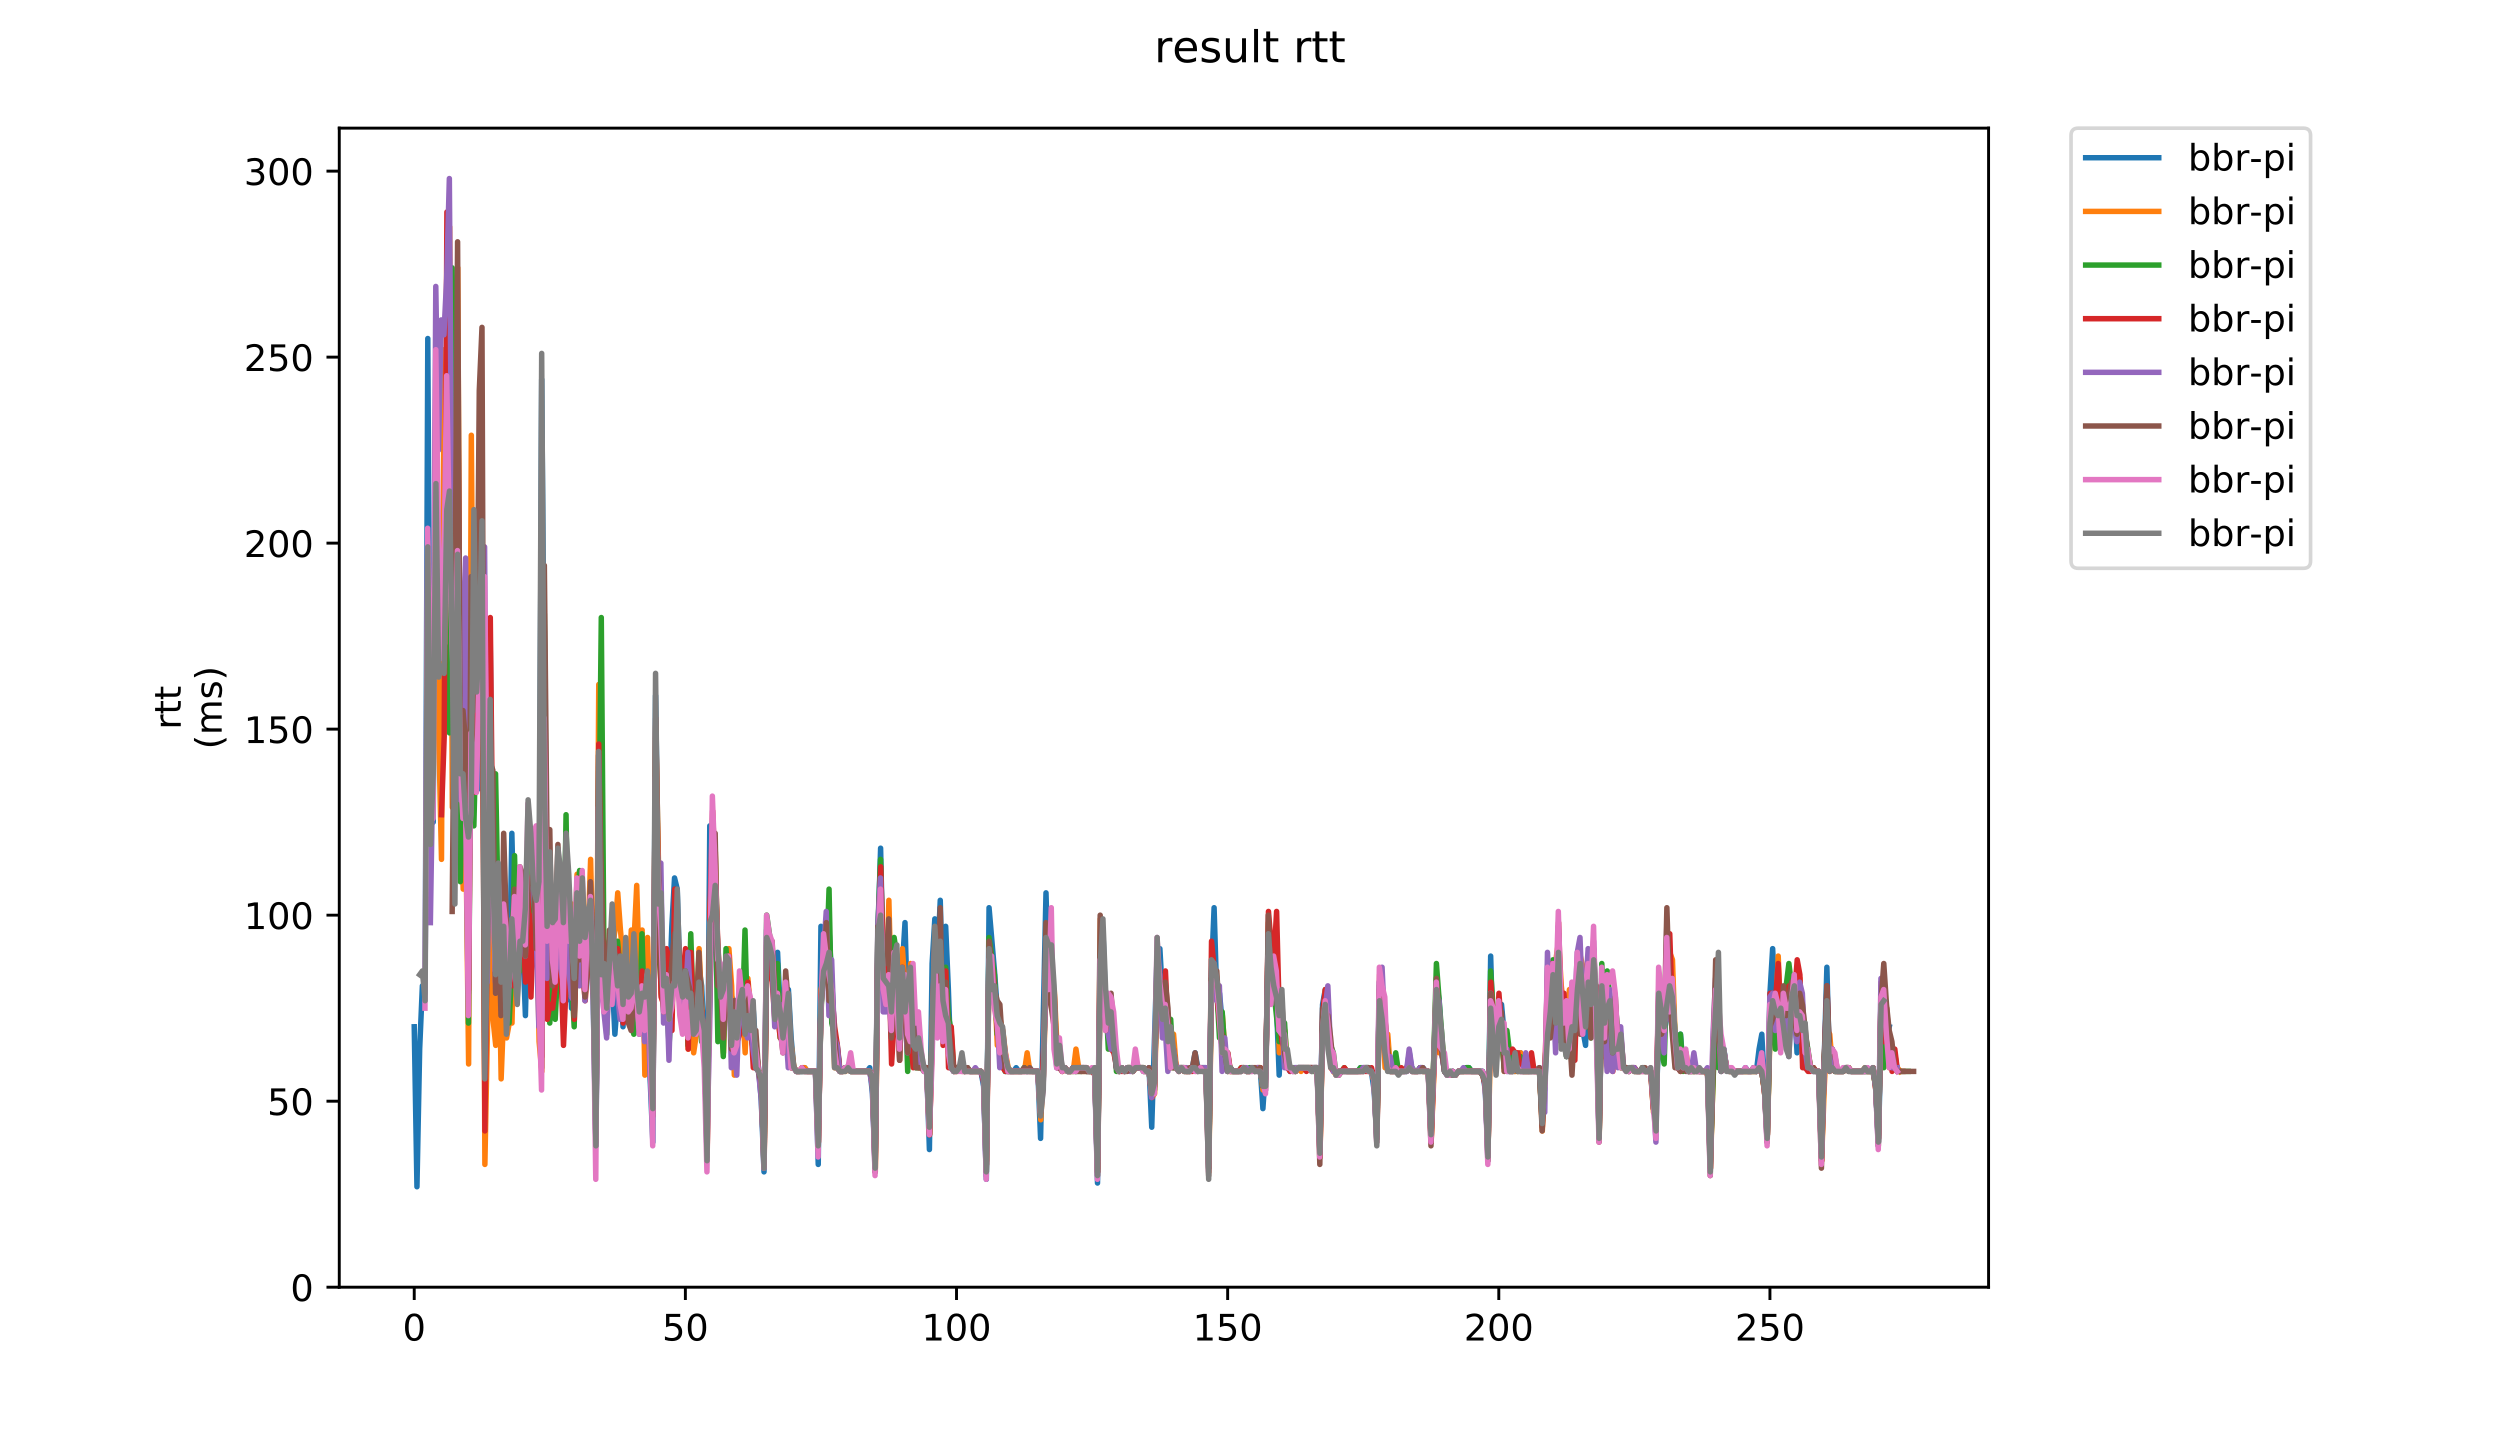 <?xml version="1.0" encoding="utf-8" standalone="no"?>
<!DOCTYPE svg PUBLIC "-//W3C//DTD SVG 1.1//EN"
  "http://www.w3.org/Graphics/SVG/1.1/DTD/svg11.dtd">
<!-- Created with matplotlib (https://matplotlib.org/) -->
<svg height="396pt" version="1.1" viewBox="0 0 684 396" width="684pt" xmlns="http://www.w3.org/2000/svg" xmlns:xlink="http://www.w3.org/1999/xlink">
 <defs>
  <style type="text/css">
*{stroke-linecap:butt;stroke-linejoin:round;}
  </style>
 </defs>
 <g id="figure_1">
  <g id="patch_1">
   <path d="M 0 396 
L 684 396 
L 684 0 
L 0 0 
z
" style="fill:#ffffff;"/>
  </g>
  <g id="axes_1">
   <g id="patch_2">
    <path d="M 92.824 352.174 
L 544.074 352.174 
L 544.074 35.062 
L 92.824 35.062 
z
" style="fill:#ffffff;"/>
   </g>
   <g id="matplotlib.axis_1">
    <g id="xtick_1">
     <g id="line2d_1">
      <defs>
       <path d="M 0 0 
L 0 3.5 
" id="m3b11adc47c" style="stroke:#000000;stroke-width:0.8;"/>
      </defs>
      <g>
       <use style="stroke:#000000;stroke-width:0.8;" x="113.335" xlink:href="#m3b11adc47c" y="352.174"/>
      </g>
     </g>
     <g id="text_1">
      <!-- 0 -->
      <defs>
       <path d="M 31.781 66.406 
Q 24.172 66.406 20.328 58.906 
Q 16.5 51.422 16.5 36.375 
Q 16.5 21.391 20.328 13.891 
Q 24.172 6.391 31.781 6.391 
Q 39.453 6.391 43.281 13.891 
Q 47.125 21.391 47.125 36.375 
Q 47.125 51.422 43.281 58.906 
Q 39.453 66.406 31.781 66.406 
z
M 31.781 74.219 
Q 44.047 74.219 50.516 64.516 
Q 56.984 54.828 56.984 36.375 
Q 56.984 17.969 50.516 8.266 
Q 44.047 -1.422 31.781 -1.422 
Q 19.531 -1.422 13.062 8.266 
Q 6.594 17.969 6.594 36.375 
Q 6.594 54.828 13.062 64.516 
Q 19.531 74.219 31.781 74.219 
z
" id="DejaVuSans-48"/>
      </defs>
      <g transform="translate(110.154 366.773)scale(0.1 -0.1)">
       <use xlink:href="#DejaVuSans-48"/>
      </g>
     </g>
    </g>
    <g id="xtick_2">
     <g id="line2d_2">
      <g>
       <use style="stroke:#000000;stroke-width:0.8;" x="187.519" xlink:href="#m3b11adc47c" y="352.174"/>
      </g>
     </g>
     <g id="text_2">
      <!-- 50 -->
      <defs>
       <path d="M 10.797 72.906 
L 49.516 72.906 
L 49.516 64.594 
L 19.828 64.594 
L 19.828 46.734 
Q 21.969 47.469 24.109 47.828 
Q 26.266 48.188 28.422 48.188 
Q 40.625 48.188 47.75 41.5 
Q 54.891 34.812 54.891 23.391 
Q 54.891 11.625 47.562 5.094 
Q 40.234 -1.422 26.906 -1.422 
Q 22.312 -1.422 17.547 -0.641 
Q 12.797 0.141 7.719 1.703 
L 7.719 11.625 
Q 12.109 9.234 16.797 8.062 
Q 21.484 6.891 26.703 6.891 
Q 35.156 6.891 40.078 11.328 
Q 45.016 15.766 45.016 23.391 
Q 45.016 31 40.078 35.438 
Q 35.156 39.891 26.703 39.891 
Q 22.75 39.891 18.812 39.016 
Q 14.891 38.141 10.797 36.281 
z
" id="DejaVuSans-53"/>
      </defs>
      <g transform="translate(181.157 366.773)scale(0.1 -0.1)">
       <use xlink:href="#DejaVuSans-53"/>
       <use x="63.623" xlink:href="#DejaVuSans-48"/>
      </g>
     </g>
    </g>
    <g id="xtick_3">
     <g id="line2d_3">
      <g>
       <use style="stroke:#000000;stroke-width:0.8;" x="261.703" xlink:href="#m3b11adc47c" y="352.174"/>
      </g>
     </g>
     <g id="text_3">
      <!-- 100 -->
      <defs>
       <path d="M 12.406 8.297 
L 28.516 8.297 
L 28.516 63.922 
L 10.984 60.406 
L 10.984 69.391 
L 28.422 72.906 
L 38.281 72.906 
L 38.281 8.297 
L 54.391 8.297 
L 54.391 0 
L 12.406 0 
z
" id="DejaVuSans-49"/>
      </defs>
      <g transform="translate(252.159 366.773)scale(0.1 -0.1)">
       <use xlink:href="#DejaVuSans-49"/>
       <use x="63.623" xlink:href="#DejaVuSans-48"/>
       <use x="127.246" xlink:href="#DejaVuSans-48"/>
      </g>
     </g>
    </g>
    <g id="xtick_4">
     <g id="line2d_4">
      <g>
       <use style="stroke:#000000;stroke-width:0.8;" x="335.887" xlink:href="#m3b11adc47c" y="352.174"/>
      </g>
     </g>
     <g id="text_4">
      <!-- 150 -->
      <g transform="translate(326.343 366.773)scale(0.1 -0.1)">
       <use xlink:href="#DejaVuSans-49"/>
       <use x="63.623" xlink:href="#DejaVuSans-53"/>
       <use x="127.246" xlink:href="#DejaVuSans-48"/>
      </g>
     </g>
    </g>
    <g id="xtick_5">
     <g id="line2d_5">
      <g>
       <use style="stroke:#000000;stroke-width:0.8;" x="410.07" xlink:href="#m3b11adc47c" y="352.174"/>
      </g>
     </g>
     <g id="text_5">
      <!-- 200 -->
      <defs>
       <path d="M 19.188 8.297 
L 53.609 8.297 
L 53.609 0 
L 7.328 0 
L 7.328 8.297 
Q 12.938 14.109 22.625 23.891 
Q 32.328 33.688 34.812 36.531 
Q 39.547 41.844 41.422 45.531 
Q 43.312 49.219 43.312 52.781 
Q 43.312 58.594 39.234 62.25 
Q 35.156 65.922 28.609 65.922 
Q 23.969 65.922 18.812 64.312 
Q 13.672 62.703 7.812 59.422 
L 7.812 69.391 
Q 13.766 71.781 18.938 73 
Q 24.125 74.219 28.422 74.219 
Q 39.75 74.219 46.484 68.547 
Q 53.219 62.891 53.219 53.422 
Q 53.219 48.922 51.531 44.891 
Q 49.859 40.875 45.406 35.406 
Q 44.188 33.984 37.641 27.219 
Q 31.109 20.453 19.188 8.297 
z
" id="DejaVuSans-50"/>
      </defs>
      <g transform="translate(400.527 366.773)scale(0.1 -0.1)">
       <use xlink:href="#DejaVuSans-50"/>
       <use x="63.623" xlink:href="#DejaVuSans-48"/>
       <use x="127.246" xlink:href="#DejaVuSans-48"/>
      </g>
     </g>
    </g>
    <g id="xtick_6">
     <g id="line2d_6">
      <g>
       <use style="stroke:#000000;stroke-width:0.8;" x="484.254" xlink:href="#m3b11adc47c" y="352.174"/>
      </g>
     </g>
     <g id="text_6">
      <!-- 250 -->
      <g transform="translate(474.71 366.773)scale(0.1 -0.1)">
       <use xlink:href="#DejaVuSans-50"/>
       <use x="63.623" xlink:href="#DejaVuSans-53"/>
       <use x="127.246" xlink:href="#DejaVuSans-48"/>
      </g>
     </g>
    </g>
   </g>
   <g id="matplotlib.axis_2">
    <g id="ytick_1">
     <g id="line2d_7">
      <defs>
       <path d="M 0 0 
L -3.5 0 
" id="mbf142def77" style="stroke:#000000;stroke-width:0.8;"/>
      </defs>
      <g>
       <use style="stroke:#000000;stroke-width:0.8;" x="92.824" xlink:href="#mbf142def77" y="352.174"/>
      </g>
     </g>
     <g id="text_7">
      <!-- 0 -->
      <g transform="translate(79.461 355.973)scale(0.1 -0.1)">
       <use xlink:href="#DejaVuSans-48"/>
      </g>
     </g>
    </g>
    <g id="ytick_2">
     <g id="line2d_8">
      <g>
       <use style="stroke:#000000;stroke-width:0.8;" x="92.824" xlink:href="#mbf142def77" y="301.282"/>
      </g>
     </g>
     <g id="text_8">
      <!-- 50 -->
      <g transform="translate(73.099 305.081)scale(0.1 -0.1)">
       <use xlink:href="#DejaVuSans-53"/>
       <use x="63.623" xlink:href="#DejaVuSans-48"/>
      </g>
     </g>
    </g>
    <g id="ytick_3">
     <g id="line2d_9">
      <g>
       <use style="stroke:#000000;stroke-width:0.8;" x="92.824" xlink:href="#mbf142def77" y="250.389"/>
      </g>
     </g>
     <g id="text_9">
      <!-- 100 -->
      <g transform="translate(66.736 254.188)scale(0.1 -0.1)">
       <use xlink:href="#DejaVuSans-49"/>
       <use x="63.623" xlink:href="#DejaVuSans-48"/>
       <use x="127.246" xlink:href="#DejaVuSans-48"/>
      </g>
     </g>
    </g>
    <g id="ytick_4">
     <g id="line2d_10">
      <g>
       <use style="stroke:#000000;stroke-width:0.8;" x="92.824" xlink:href="#mbf142def77" y="199.496"/>
      </g>
     </g>
     <g id="text_10">
      <!-- 150 -->
      <g transform="translate(66.736 203.296)scale(0.1 -0.1)">
       <use xlink:href="#DejaVuSans-49"/>
       <use x="63.623" xlink:href="#DejaVuSans-53"/>
       <use x="127.246" xlink:href="#DejaVuSans-48"/>
      </g>
     </g>
    </g>
    <g id="ytick_5">
     <g id="line2d_11">
      <g>
       <use style="stroke:#000000;stroke-width:0.8;" x="92.824" xlink:href="#mbf142def77" y="148.604"/>
      </g>
     </g>
     <g id="text_11">
      <!-- 200 -->
      <g transform="translate(66.736 152.403)scale(0.1 -0.1)">
       <use xlink:href="#DejaVuSans-50"/>
       <use x="63.623" xlink:href="#DejaVuSans-48"/>
       <use x="127.246" xlink:href="#DejaVuSans-48"/>
      </g>
     </g>
    </g>
    <g id="ytick_6">
     <g id="line2d_12">
      <g>
       <use style="stroke:#000000;stroke-width:0.8;" x="92.824" xlink:href="#mbf142def77" y="97.711"/>
      </g>
     </g>
     <g id="text_12">
      <!-- 250 -->
      <g transform="translate(66.736 101.51)scale(0.1 -0.1)">
       <use xlink:href="#DejaVuSans-50"/>
       <use x="63.623" xlink:href="#DejaVuSans-53"/>
       <use x="127.246" xlink:href="#DejaVuSans-48"/>
      </g>
     </g>
    </g>
    <g id="ytick_7">
     <g id="line2d_13">
      <g>
       <use style="stroke:#000000;stroke-width:0.8;" x="92.824" xlink:href="#mbf142def77" y="46.819"/>
      </g>
     </g>
     <g id="text_13">
      <!-- 300 -->
      <defs>
       <path d="M 40.578 39.312 
Q 47.656 37.797 51.625 33 
Q 55.609 28.219 55.609 21.188 
Q 55.609 10.406 48.188 4.484 
Q 40.766 -1.422 27.094 -1.422 
Q 22.516 -1.422 17.656 -0.516 
Q 12.797 0.391 7.625 2.203 
L 7.625 11.719 
Q 11.719 9.328 16.594 8.109 
Q 21.484 6.891 26.812 6.891 
Q 36.078 6.891 40.938 10.547 
Q 45.797 14.203 45.797 21.188 
Q 45.797 27.641 41.281 31.266 
Q 36.766 34.906 28.719 34.906 
L 20.219 34.906 
L 20.219 43.016 
L 29.109 43.016 
Q 36.375 43.016 40.234 45.922 
Q 44.094 48.828 44.094 54.297 
Q 44.094 59.906 40.109 62.906 
Q 36.141 65.922 28.719 65.922 
Q 24.656 65.922 20.016 65.031 
Q 15.375 64.156 9.812 62.312 
L 9.812 71.094 
Q 15.438 72.656 20.344 73.438 
Q 25.25 74.219 29.594 74.219 
Q 40.828 74.219 47.359 69.109 
Q 53.906 64.016 53.906 55.328 
Q 53.906 49.266 50.438 45.094 
Q 46.969 40.922 40.578 39.312 
z
" id="DejaVuSans-51"/>
      </defs>
      <g transform="translate(66.736 50.618)scale(0.1 -0.1)">
       <use xlink:href="#DejaVuSans-51"/>
       <use x="63.623" xlink:href="#DejaVuSans-48"/>
       <use x="127.246" xlink:href="#DejaVuSans-48"/>
      </g>
     </g>
    </g>
    <g id="text_14">
     <!-- rtt -->
     <defs>
      <path d="M 41.109 46.297 
Q 39.594 47.172 37.812 47.578 
Q 36.031 48 33.891 48 
Q 26.266 48 22.188 43.047 
Q 18.109 38.094 18.109 28.812 
L 18.109 0 
L 9.078 0 
L 9.078 54.688 
L 18.109 54.688 
L 18.109 46.188 
Q 20.953 51.172 25.484 53.578 
Q 30.031 56 36.531 56 
Q 37.453 56 38.578 55.875 
Q 39.703 55.766 41.062 55.516 
z
" id="DejaVuSans-114"/>
      <path d="M 18.312 70.219 
L 18.312 54.688 
L 36.812 54.688 
L 36.812 47.703 
L 18.312 47.703 
L 18.312 18.016 
Q 18.312 11.328 20.141 9.422 
Q 21.969 7.516 27.594 7.516 
L 36.812 7.516 
L 36.812 0 
L 27.594 0 
Q 17.188 0 13.234 3.875 
Q 9.281 7.766 9.281 18.016 
L 9.281 47.703 
L 2.688 47.703 
L 2.688 54.688 
L 9.281 54.688 
L 9.281 70.219 
z
" id="DejaVuSans-116"/>
     </defs>
     <g transform="translate(49.459 199.594)rotate(-90)scale(0.1 -0.1)">
      <use xlink:href="#DejaVuSans-114"/>
      <use x="41.113" xlink:href="#DejaVuSans-116"/>
      <use x="80.322" xlink:href="#DejaVuSans-116"/>
     </g>
     <!-- (ms) -->
     <defs>
      <path d="M 31 75.875 
Q 24.469 64.656 21.281 53.656 
Q 18.109 42.672 18.109 31.391 
Q 18.109 20.125 21.312 9.062 
Q 24.516 -2 31 -13.188 
L 23.188 -13.188 
Q 15.875 -1.703 12.234 9.375 
Q 8.594 20.453 8.594 31.391 
Q 8.594 42.281 12.203 53.312 
Q 15.828 64.359 23.188 75.875 
z
" id="DejaVuSans-40"/>
      <path d="M 52 44.188 
Q 55.375 50.25 60.062 53.125 
Q 64.75 56 71.094 56 
Q 79.641 56 84.281 50.016 
Q 88.922 44.047 88.922 33.016 
L 88.922 0 
L 79.891 0 
L 79.891 32.719 
Q 79.891 40.578 77.094 44.375 
Q 74.312 48.188 68.609 48.188 
Q 61.625 48.188 57.562 43.547 
Q 53.516 38.922 53.516 30.906 
L 53.516 0 
L 44.484 0 
L 44.484 32.719 
Q 44.484 40.625 41.703 44.406 
Q 38.922 48.188 33.109 48.188 
Q 26.219 48.188 22.156 43.531 
Q 18.109 38.875 18.109 30.906 
L 18.109 0 
L 9.078 0 
L 9.078 54.688 
L 18.109 54.688 
L 18.109 46.188 
Q 21.188 51.219 25.484 53.609 
Q 29.781 56 35.688 56 
Q 41.656 56 45.828 52.969 
Q 50 49.953 52 44.188 
z
" id="DejaVuSans-109"/>
      <path d="M 44.281 53.078 
L 44.281 44.578 
Q 40.484 46.531 36.375 47.5 
Q 32.281 48.484 27.875 48.484 
Q 21.188 48.484 17.844 46.438 
Q 14.5 44.391 14.5 40.281 
Q 14.5 37.156 16.891 35.375 
Q 19.281 33.594 26.516 31.984 
L 29.594 31.297 
Q 39.156 29.25 43.188 25.516 
Q 47.219 21.781 47.219 15.094 
Q 47.219 7.469 41.188 3.016 
Q 35.156 -1.422 24.609 -1.422 
Q 20.219 -1.422 15.453 -0.562 
Q 10.688 0.297 5.422 2 
L 5.422 11.281 
Q 10.406 8.688 15.234 7.391 
Q 20.062 6.109 24.812 6.109 
Q 31.156 6.109 34.562 8.281 
Q 37.984 10.453 37.984 14.406 
Q 37.984 18.062 35.516 20.016 
Q 33.062 21.969 24.703 23.781 
L 21.578 24.516 
Q 13.234 26.266 9.516 29.906 
Q 5.812 33.547 5.812 39.891 
Q 5.812 47.609 11.281 51.797 
Q 16.75 56 26.812 56 
Q 31.781 56 36.172 55.266 
Q 40.578 54.547 44.281 53.078 
z
" id="DejaVuSans-115"/>
      <path d="M 8.016 75.875 
L 15.828 75.875 
Q 23.141 64.359 26.781 53.312 
Q 30.422 42.281 30.422 31.391 
Q 30.422 20.453 26.781 9.375 
Q 23.141 -1.703 15.828 -13.188 
L 8.016 -13.188 
Q 14.5 -2 17.703 9.062 
Q 20.906 20.125 20.906 31.391 
Q 20.906 42.672 17.703 53.656 
Q 14.5 64.656 8.016 75.875 
z
" id="DejaVuSans-41"/>
     </defs>
     <g transform="translate(60.657 204.995)rotate(-90)scale(0.1 -0.1)">
      <use xlink:href="#DejaVuSans-40"/>
      <use x="39.014" xlink:href="#DejaVuSans-109"/>
      <use x="136.426" xlink:href="#DejaVuSans-115"/>
      <use x="188.525" xlink:href="#DejaVuSans-41"/>
     </g>
    </g>
   </g>
   <g id="line2d_14">
    <path clip-path="url(#pae203d51e7)" d="M 113.335 280.925 
L 114.077 324.692 
L 114.819 287.032 
L 115.561 269.728 
L 116.303 271.764 
L 117.044 92.622 
L 117.786 223.925 
L 118.528 224.943 
L 119.27 101.783 
L 120.012 170.997 
L 120.754 157.765 
L 121.495 136.39 
L 122.237 137.407 
L 122.979 116.033 
L 123.721 194.407 
L 124.463 205.604 
L 125.205 173.032 
L 125.947 202.55 
L 126.688 238.175 
L 127.43 236.139 
L 128.172 197.461 
L 128.914 219.853 
L 129.656 218.836 
L 130.398 204.586 
L 131.139 215.782 
L 131.881 169.979 
L 132.623 294.157 
L 133.365 265.657 
L 134.107 173.032 
L 134.849 258.532 
L 135.59 272.782 
L 136.332 261.585 
L 137.074 280.925 
L 137.816 256.496 
L 138.558 266.675 
L 139.3 273.8 
L 140.041 227.996 
L 140.783 258.532 
L 141.525 272.782 
L 142.267 256.496 
L 143.009 258.532 
L 143.751 277.871 
L 144.492 247.335 
L 145.234 248.353 
L 145.976 247.335 
L 146.718 244.282 
L 147.46 271.764 
L 148.202 103.818 
L 148.943 194.407 
L 149.685 239.193 
L 150.427 248.353 
L 151.169 274.817 
L 151.911 264.639 
L 152.653 264.639 
L 153.394 252.425 
L 154.136 247.335 
L 154.878 273.8 
L 155.62 257.514 
L 156.362 275.835 
L 157.104 272.782 
L 157.846 261.585 
L 158.587 265.657 
L 159.329 264.639 
L 160.071 271.764 
L 160.813 255.478 
L 161.555 259.55 
L 162.297 273.8 
L 163.038 313.496 
L 163.78 237.157 
L 164.522 271.764 
L 166.006 277.871 
L 166.748 264.639 
L 167.489 267.692 
L 168.231 282.96 
L 168.973 272.782 
L 169.715 267.692 
L 170.457 280.925 
L 171.199 262.603 
L 171.94 277.871 
L 172.682 277.871 
L 173.424 276.853 
L 174.166 273.8 
L 174.908 282.96 
L 175.65 273.8 
L 176.391 272.782 
L 177.133 273.8 
L 177.875 295.174 
L 178.617 312.478 
L 179.359 190.336 
L 180.101 237.157 
L 180.842 257.514 
L 181.584 268.71 
L 182.326 272.782 
L 183.068 273.8 
L 183.81 253.443 
L 184.552 240.21 
L 185.294 243.264 
L 186.035 268.71 
L 187.519 266.675 
L 188.261 275.835 
L 189.003 281.942 
L 189.745 284.996 
L 190.486 278.889 
L 191.228 264.639 
L 191.97 269.728 
L 192.712 286.014 
L 193.454 316.549 
L 194.196 225.961 
L 194.937 234.103 
L 195.679 233.086 
L 196.421 263.621 
L 197.163 267.692 
L 197.905 275.835 
L 198.647 263.621 
L 199.388 262.603 
L 200.13 272.782 
L 200.872 273.8 
L 201.614 282.96 
L 202.356 271.764 
L 203.839 269.728 
L 204.581 269.728 
L 205.323 282.96 
L 206.065 275.835 
L 206.807 287.032 
L 207.549 292.121 
L 208.29 301.282 
L 209.032 320.621 
L 209.774 252.425 
L 210.516 258.532 
L 211.258 259.55 
L 212 272.782 
L 212.742 260.568 
L 213.483 276.853 
L 214.225 282.96 
L 214.967 287.032 
L 215.709 270.746 
L 216.451 283.978 
L 217.193 292.121 
L 217.934 293.139 
L 219.418 293.139 
L 220.16 292.121 
L 220.902 293.139 
L 223.127 293.139 
L 223.869 318.585 
L 224.611 253.443 
L 225.353 262.603 
L 226.095 253.443 
L 226.836 254.46 
L 228.32 282.96 
L 229.062 286.014 
L 229.804 293.139 
L 230.546 293.139 
L 231.287 292.121 
L 232.029 292.121 
L 232.771 293.139 
L 237.222 293.139 
L 237.964 292.121 
L 238.706 299.246 
L 239.448 319.603 
L 240.189 256.496 
L 240.931 232.068 
L 241.673 265.657 
L 242.415 269.728 
L 243.157 257.514 
L 243.899 279.907 
L 244.641 266.675 
L 245.382 264.639 
L 246.124 283.978 
L 246.866 264.639 
L 247.608 252.425 
L 248.35 278.889 
L 249.092 266.675 
L 249.833 280.925 
L 250.575 284.996 
L 251.317 287.032 
L 252.059 292.121 
L 253.543 292.121 
L 254.284 314.514 
L 255.026 263.621 
L 255.768 251.407 
L 256.51 262.603 
L 257.252 246.318 
L 257.994 274.817 
L 258.735 253.443 
L 259.477 270.746 
L 260.219 292.121 
L 260.961 293.139 
L 261.703 292.121 
L 263.186 292.121 
L 263.928 293.139 
L 264.67 292.121 
L 265.412 293.139 
L 268.379 293.139 
L 269.121 297.21 
L 269.863 322.656 
L 270.605 248.353 
L 272.089 265.657 
L 273.572 286.014 
L 274.314 288.05 
L 275.056 293.139 
L 275.798 292.121 
L 276.54 293.139 
L 277.281 293.139 
L 278.023 292.121 
L 278.765 293.139 
L 279.507 293.139 
L 280.249 292.121 
L 280.991 293.139 
L 281.732 292.121 
L 282.474 293.139 
L 283.958 293.139 
L 284.7 311.46 
L 286.183 244.282 
L 286.925 269.728 
L 287.667 272.782 
L 288.409 276.853 
L 289.151 287.032 
L 289.893 292.121 
L 291.376 292.121 
L 292.118 293.139 
L 292.86 293.139 
L 293.602 292.121 
L 296.569 292.121 
L 297.311 293.139 
L 299.536 293.139 
L 300.278 323.674 
L 301.02 263.621 
L 301.762 254.46 
L 302.504 275.835 
L 303.246 282.96 
L 303.988 280.925 
L 304.729 287.032 
L 305.471 292.121 
L 306.213 293.139 
L 306.955 292.121 
L 307.697 293.139 
L 308.439 292.121 
L 312.89 292.121 
L 313.631 293.139 
L 314.373 292.121 
L 315.115 308.407 
L 316.599 260.568 
L 317.341 259.55 
L 318.082 272.782 
L 318.824 281.942 
L 319.566 286.014 
L 320.308 281.942 
L 321.05 291.103 
L 321.792 292.121 
L 323.275 292.121 
L 324.017 293.139 
L 325.501 293.139 
L 326.243 292.121 
L 326.984 288.05 
L 327.726 292.121 
L 329.952 292.121 
L 330.694 319.603 
L 331.436 266.675 
L 332.177 248.353 
L 332.919 272.782 
L 333.661 271.764 
L 335.145 288.05 
L 335.887 293.139 
L 336.628 292.121 
L 337.37 293.139 
L 339.596 293.139 
L 340.338 292.121 
L 341.079 293.139 
L 341.821 293.139 
L 342.563 292.121 
L 343.305 293.139 
L 344.047 292.121 
L 344.789 292.121 
L 345.53 303.317 
L 346.272 292.121 
L 347.014 262.603 
L 347.756 269.728 
L 348.498 269.728 
L 349.24 274.817 
L 349.981 294.157 
L 350.723 277.871 
L 351.465 288.05 
L 352.207 291.103 
L 352.949 293.139 
L 353.691 292.121 
L 360.367 292.121 
L 361.109 314.514 
L 361.851 274.817 
L 362.593 270.746 
L 363.335 280.925 
L 364.076 287.032 
L 364.818 292.121 
L 365.56 293.139 
L 371.495 293.139 
L 372.237 292.121 
L 374.462 292.121 
L 375.204 293.139 
L 375.946 298.228 
L 376.688 310.442 
L 377.429 268.71 
L 378.171 269.728 
L 379.655 292.121 
L 380.397 293.139 
L 384.848 293.139 
L 385.59 288.05 
L 386.331 293.139 
L 387.815 293.139 
L 388.557 292.121 
L 389.299 292.121 
L 390.041 293.139 
L 390.783 293.139 
L 391.524 310.442 
L 392.266 292.121 
L 393.008 268.71 
L 393.75 273.8 
L 394.492 288.05 
L 395.234 293.139 
L 395.975 294.157 
L 396.717 293.139 
L 397.459 293.139 
L 398.201 294.157 
L 398.943 293.139 
L 400.426 293.139 
L 401.168 292.121 
L 401.91 292.121 
L 402.652 293.139 
L 405.619 293.139 
L 406.361 298.228 
L 407.103 315.532 
L 407.845 261.585 
L 408.587 287.032 
L 409.328 282.96 
L 410.07 277.871 
L 410.812 274.817 
L 411.554 282.96 
L 412.296 293.139 
L 414.521 293.139 
L 415.263 289.067 
L 416.005 288.05 
L 416.747 293.139 
L 420.456 293.139 
L 421.198 292.121 
L 421.94 298.228 
L 422.682 296.192 
L 423.423 276.853 
L 424.165 277.871 
L 424.907 266.675 
L 425.649 283.978 
L 426.391 263.621 
L 427.133 277.871 
L 427.874 277.871 
L 428.616 289.067 
L 429.358 274.817 
L 430.1 288.05 
L 430.842 278.889 
L 431.584 265.657 
L 432.325 261.585 
L 433.067 281.942 
L 433.809 286.014 
L 434.551 262.603 
L 435.293 282.96 
L 436.035 268.71 
L 436.776 276.853 
L 437.518 311.46 
L 438.26 272.782 
L 439.002 278.889 
L 439.744 278.889 
L 440.486 284.996 
L 441.227 288.05 
L 441.969 287.032 
L 442.711 287.032 
L 443.453 288.05 
L 444.195 292.121 
L 444.937 292.121 
L 445.678 293.139 
L 446.42 292.121 
L 447.162 292.121 
L 447.904 293.139 
L 448.646 293.139 
L 449.388 292.121 
L 450.13 293.139 
L 451.613 293.139 
L 452.355 300.264 
L 453.097 302.299 
L 453.839 282.96 
L 454.581 279.907 
L 455.322 279.907 
L 456.064 275.835 
L 456.806 276.853 
L 459.032 292.121 
L 459.773 282.96 
L 460.515 292.121 
L 461.257 292.121 
L 461.999 293.139 
L 462.741 292.121 
L 463.483 293.139 
L 464.224 292.121 
L 464.966 293.139 
L 467.192 293.139 
L 467.934 318.585 
L 468.675 291.103 
L 469.417 277.871 
L 470.159 282.96 
L 470.901 293.139 
L 471.643 287.032 
L 472.385 292.121 
L 473.126 292.121 
L 473.868 293.139 
L 476.836 293.139 
L 477.578 292.121 
L 478.319 293.139 
L 479.061 293.139 
L 479.803 292.121 
L 480.545 293.139 
L 481.287 287.032 
L 482.029 282.96 
L 483.512 311.46 
L 484.254 271.764 
L 484.996 259.55 
L 485.738 274.817 
L 486.48 271.764 
L 487.221 275.835 
L 487.963 284.996 
L 488.705 284.996 
L 489.447 277.871 
L 490.189 280.925 
L 490.931 273.8 
L 491.672 288.05 
L 492.414 269.728 
L 493.156 277.871 
L 493.898 292.121 
L 496.123 292.121 
L 496.865 293.139 
L 497.607 293.139 
L 498.349 315.532 
L 499.833 264.639 
L 500.574 292.121 
L 501.316 288.05 
L 502.058 293.139 
L 504.284 293.139 
L 505.026 292.121 
L 505.767 292.121 
L 506.509 293.139 
L 511.702 293.139 
L 512.444 292.121 
L 513.186 297.21 
L 513.928 312.478 
L 514.669 282.96 
L 515.411 284.996 
L 516.153 283.978 
L 516.895 280.925 
L 516.895 280.925 
" style="fill:none;stroke:#1f77b4;stroke-linecap:square;stroke-width:1.5;"/>
   </g>
   <g id="line2d_15">
    <path clip-path="url(#pae203d51e7)" d="M 119.309 140.461 
L 120.05 201.532 
L 120.792 235.121 
L 121.534 95.676 
L 122.276 149.622 
L 123.018 62.086 
L 123.76 220.871 
L 124.501 213.746 
L 125.243 73.283 
L 125.985 219.853 
L 126.727 243.264 
L 127.469 229.014 
L 128.211 291.103 
L 128.952 119.086 
L 129.694 215.782 
L 130.436 181.175 
L 131.178 172.014 
L 131.92 150.64 
L 132.662 318.585 
L 133.403 279.907 
L 134.145 191.354 
L 134.887 278.889 
L 135.629 286.014 
L 136.371 251.407 
L 137.113 295.174 
L 137.854 275.835 
L 138.596 283.978 
L 139.338 279.907 
L 140.08 279.907 
L 140.822 247.335 
L 141.564 270.746 
L 142.306 253.443 
L 143.047 253.443 
L 143.789 255.478 
L 144.531 253.443 
L 145.273 269.728 
L 146.015 226.978 
L 146.757 242.246 
L 147.498 284.996 
L 148.24 293.139 
L 148.982 190.336 
L 149.724 260.568 
L 150.466 263.621 
L 151.208 274.817 
L 151.949 265.657 
L 152.691 264.639 
L 153.433 258.532 
L 154.175 274.817 
L 154.917 254.46 
L 155.659 257.514 
L 156.4 247.335 
L 157.142 265.657 
L 157.884 239.193 
L 158.626 240.21 
L 159.368 247.335 
L 160.11 263.621 
L 160.851 257.514 
L 161.593 235.121 
L 163.077 302.299 
L 163.819 187.282 
L 164.561 246.318 
L 165.302 261.585 
L 166.044 261.585 
L 166.786 266.675 
L 167.528 259.55 
L 168.27 254.46 
L 169.012 244.282 
L 169.754 254.46 
L 170.495 262.603 
L 171.237 263.621 
L 171.979 269.728 
L 172.721 254.46 
L 173.463 257.514 
L 174.205 242.246 
L 174.946 267.692 
L 175.688 254.46 
L 176.43 294.157 
L 177.172 256.496 
L 177.914 281.942 
L 178.656 294.157 
L 179.397 198.479 
L 180.881 271.764 
L 181.623 275.835 
L 182.365 269.728 
L 183.107 274.817 
L 183.848 274.817 
L 184.59 258.532 
L 185.332 267.692 
L 186.074 274.817 
L 186.816 264.639 
L 187.558 266.675 
L 188.299 287.032 
L 189.041 277.871 
L 189.783 288.05 
L 190.525 282.96 
L 191.267 259.55 
L 192.009 275.835 
L 192.75 287.032 
L 193.492 315.532 
L 194.234 249.371 
L 194.976 235.121 
L 195.718 233.086 
L 196.46 265.657 
L 197.201 264.639 
L 197.943 288.05 
L 198.685 263.621 
L 199.427 259.55 
L 200.169 269.728 
L 200.911 294.157 
L 201.653 286.014 
L 202.394 268.71 
L 203.136 275.835 
L 203.878 288.05 
L 204.62 267.692 
L 206.104 284.996 
L 206.845 287.032 
L 208.329 299.246 
L 209.071 317.567 
L 209.813 253.443 
L 210.555 263.621 
L 211.296 266.675 
L 212.038 275.835 
L 212.78 266.675 
L 213.522 283.978 
L 214.264 281.942 
L 215.006 270.746 
L 215.747 283.978 
L 216.489 286.014 
L 217.231 292.121 
L 217.973 293.139 
L 218.715 293.139 
L 219.457 292.121 
L 220.198 292.121 
L 220.94 293.139 
L 223.166 293.139 
L 223.908 312.478 
L 224.649 270.746 
L 225.391 266.675 
L 226.133 266.675 
L 226.875 259.55 
L 227.617 268.71 
L 228.359 292.121 
L 229.101 292.121 
L 229.842 293.139 
L 231.326 293.139 
L 232.068 292.121 
L 232.81 293.139 
L 238.003 293.139 
L 238.744 297.21 
L 239.486 320.621 
L 240.228 256.496 
L 240.97 248.353 
L 241.712 265.657 
L 242.454 275.835 
L 243.195 246.318 
L 243.937 275.835 
L 244.679 262.603 
L 245.421 265.657 
L 246.163 282.96 
L 246.905 259.55 
L 247.646 270.746 
L 248.388 288.05 
L 249.13 263.621 
L 249.872 277.871 
L 250.614 287.032 
L 251.356 288.05 
L 252.097 292.121 
L 252.839 292.121 
L 253.581 293.139 
L 254.323 310.442 
L 255.065 280.925 
L 255.807 260.568 
L 256.548 276.853 
L 257.29 266.675 
L 258.032 277.871 
L 258.774 268.71 
L 259.516 288.05 
L 260.258 292.121 
L 261 293.139 
L 261.741 293.139 
L 262.483 292.121 
L 263.225 292.121 
L 263.967 293.139 
L 264.709 292.121 
L 265.451 293.139 
L 268.418 293.139 
L 269.16 295.174 
L 269.902 317.567 
L 270.643 257.514 
L 271.385 267.692 
L 272.127 269.728 
L 272.869 286.014 
L 273.611 278.889 
L 274.353 281.942 
L 275.094 288.05 
L 275.836 292.121 
L 276.578 293.139 
L 280.287 293.139 
L 281.029 288.05 
L 281.771 293.139 
L 283.996 293.139 
L 284.738 306.371 
L 285.48 294.157 
L 286.222 267.692 
L 286.964 255.478 
L 287.706 269.728 
L 288.448 270.746 
L 289.189 286.014 
L 289.931 292.121 
L 290.673 293.139 
L 291.415 292.121 
L 292.157 293.139 
L 293.64 293.139 
L 294.382 287.032 
L 295.124 292.121 
L 295.866 293.139 
L 299.575 293.139 
L 300.317 319.603 
L 301.059 251.407 
L 302.542 279.907 
L 304.026 277.871 
L 304.768 282.96 
L 305.51 292.121 
L 306.252 293.139 
L 306.993 292.121 
L 307.735 293.139 
L 308.477 292.121 
L 309.219 292.121 
L 309.961 293.139 
L 310.703 292.121 
L 312.928 292.121 
L 313.67 293.139 
L 314.412 293.139 
L 315.154 300.264 
L 315.896 299.246 
L 316.637 264.639 
L 317.379 268.71 
L 318.121 277.871 
L 319.605 281.942 
L 320.347 287.032 
L 321.088 282.96 
L 321.83 292.121 
L 323.314 292.121 
L 324.056 293.139 
L 325.539 293.139 
L 326.281 292.121 
L 327.023 293.139 
L 327.765 292.121 
L 328.507 292.121 
L 329.249 293.139 
L 329.99 293.139 
L 330.732 320.621 
L 331.474 268.71 
L 332.216 267.692 
L 332.958 270.746 
L 333.7 277.871 
L 334.441 277.871 
L 335.183 288.05 
L 335.925 293.139 
L 339.634 293.139 
L 340.376 292.121 
L 341.118 293.139 
L 341.86 293.139 
L 342.602 292.121 
L 343.343 293.139 
L 344.085 292.121 
L 344.827 292.121 
L 345.569 298.228 
L 346.311 293.139 
L 347.053 252.425 
L 347.795 265.657 
L 348.536 265.657 
L 349.278 266.675 
L 350.02 288.05 
L 350.762 279.907 
L 351.504 281.942 
L 352.246 292.121 
L 353.729 292.121 
L 354.471 293.139 
L 355.213 292.121 
L 355.955 293.139 
L 356.697 292.121 
L 358.922 292.121 
L 359.664 293.139 
L 360.406 292.121 
L 361.148 316.549 
L 361.889 278.889 
L 362.631 270.746 
L 363.373 283.978 
L 364.115 288.05 
L 364.857 293.139 
L 365.599 294.157 
L 366.34 293.139 
L 372.275 293.139 
L 373.017 292.121 
L 373.759 292.121 
L 374.501 293.139 
L 375.243 293.139 
L 375.984 296.192 
L 376.726 310.442 
L 377.468 266.675 
L 378.21 276.853 
L 378.952 292.121 
L 379.694 282.96 
L 380.435 293.139 
L 384.145 293.139 
L 384.886 292.121 
L 385.628 292.121 
L 386.37 293.139 
L 387.854 293.139 
L 388.596 292.121 
L 389.337 293.139 
L 390.821 293.139 
L 391.563 312.478 
L 392.305 294.157 
L 393.047 268.71 
L 393.788 288.05 
L 394.53 284.996 
L 395.272 293.139 
L 396.014 294.157 
L 396.756 293.139 
L 397.498 294.157 
L 398.239 294.157 
L 398.981 293.139 
L 404.916 293.139 
L 405.658 294.157 
L 406.4 296.192 
L 407.142 313.496 
L 407.883 281.942 
L 408.625 275.835 
L 409.367 282.96 
L 410.109 277.871 
L 410.851 280.925 
L 411.593 293.139 
L 412.334 292.121 
L 413.076 293.139 
L 415.302 293.139 
L 416.044 288.05 
L 416.785 293.139 
L 421.236 293.139 
L 421.978 309.424 
L 423.462 274.817 
L 424.204 270.746 
L 424.946 267.692 
L 426.429 257.514 
L 427.171 269.728 
L 427.913 276.853 
L 428.655 279.907 
L 429.397 270.746 
L 430.138 275.835 
L 430.88 282.96 
L 431.622 273.8 
L 432.364 261.585 
L 433.106 264.639 
L 433.848 280.925 
L 434.59 271.764 
L 435.331 279.907 
L 436.073 273.8 
L 436.815 281.942 
L 437.557 310.442 
L 438.299 266.675 
L 439.041 289.067 
L 439.782 269.728 
L 440.524 281.942 
L 441.266 278.889 
L 442.008 276.853 
L 442.75 286.014 
L 443.492 292.121 
L 444.975 292.121 
L 445.717 293.139 
L 446.459 292.121 
L 447.201 293.139 
L 451.652 293.139 
L 452.394 304.335 
L 453.135 297.21 
L 453.877 277.871 
L 455.361 279.907 
L 456.103 262.603 
L 456.845 260.568 
L 457.586 262.603 
L 458.328 283.978 
L 459.07 292.121 
L 460.554 292.121 
L 461.296 288.05 
L 462.038 293.139 
L 462.779 292.121 
L 463.521 293.139 
L 464.263 292.121 
L 465.005 293.139 
L 466.489 293.139 
L 467.23 294.157 
L 467.972 319.603 
L 469.456 268.71 
L 470.198 280.925 
L 470.94 286.014 
L 471.681 288.05 
L 472.423 292.121 
L 473.165 293.139 
L 480.583 293.139 
L 481.325 292.121 
L 482.067 293.139 
L 482.809 299.246 
L 483.551 310.442 
L 484.293 281.942 
L 485.034 279.907 
L 485.776 278.889 
L 486.518 261.585 
L 487.26 279.907 
L 488.002 280.925 
L 488.744 272.782 
L 489.485 286.014 
L 490.227 268.71 
L 490.969 281.942 
L 491.711 277.871 
L 492.453 267.692 
L 493.195 289.067 
L 493.937 287.032 
L 494.678 288.05 
L 495.42 292.121 
L 496.162 292.121 
L 496.904 293.139 
L 497.646 293.139 
L 498.388 317.567 
L 499.129 297.21 
L 499.871 281.942 
L 500.613 282.96 
L 501.355 292.121 
L 502.097 293.139 
L 504.322 293.139 
L 505.064 292.121 
L 505.806 292.121 
L 506.548 293.139 
L 509.515 293.139 
L 510.257 292.121 
L 510.999 293.139 
L 511.741 293.139 
L 512.482 292.121 
L 513.224 298.228 
L 513.966 310.442 
L 514.708 269.728 
L 515.45 273.8 
L 516.192 283.978 
L 516.933 292.121 
L 519.159 292.121 
L 519.901 293.139 
L 519.901 293.139 
" style="fill:none;stroke:#ff7f0e;stroke-linecap:square;stroke-width:1.5;"/>
   </g>
   <g id="line2d_16">
    <path clip-path="url(#pae203d51e7)" d="M 122.228 177.104 
L 122.97 200.514 
L 123.712 73.283 
L 124.454 175.068 
L 125.196 161.836 
L 125.938 241.228 
L 126.679 203.568 
L 127.421 214.764 
L 128.163 279.907 
L 128.905 193.389 
L 129.647 225.961 
L 130.389 195.425 
L 131.13 173.032 
L 131.872 164.889 
L 132.614 240.21 
L 133.356 216.8 
L 134.098 215.782 
L 134.84 241.228 
L 135.581 211.711 
L 136.323 250.389 
L 137.065 266.675 
L 137.807 246.318 
L 138.549 261.585 
L 139.291 279.907 
L 140.033 264.639 
L 140.774 234.103 
L 141.516 262.603 
L 142.258 265.657 
L 143 258.532 
L 143.742 257.514 
L 144.484 243.264 
L 145.225 234.103 
L 145.967 248.353 
L 146.709 258.532 
L 147.451 264.639 
L 148.193 287.032 
L 148.935 167.943 
L 149.676 254.46 
L 150.418 279.907 
L 151.16 265.657 
L 151.902 278.889 
L 152.644 263.621 
L 153.386 252.425 
L 154.127 273.8 
L 154.869 222.907 
L 155.611 271.764 
L 156.353 266.675 
L 157.095 280.925 
L 157.837 248.353 
L 158.578 238.175 
L 160.062 267.692 
L 160.804 250.389 
L 161.546 247.335 
L 162.288 262.603 
L 163.029 308.407 
L 164.513 168.961 
L 165.255 264.639 
L 165.997 282.96 
L 166.739 257.514 
L 167.481 253.443 
L 168.222 262.603 
L 168.964 257.514 
L 169.706 265.657 
L 171.19 277.871 
L 171.932 275.835 
L 172.673 279.907 
L 173.415 282.96 
L 174.157 272.782 
L 174.899 281.942 
L 175.641 255.478 
L 176.383 279.907 
L 177.124 266.675 
L 177.866 290.085 
L 178.608 300.264 
L 179.35 233.086 
L 180.092 257.514 
L 180.834 268.71 
L 181.575 262.603 
L 182.317 271.764 
L 183.059 286.014 
L 183.801 272.782 
L 184.543 262.603 
L 185.285 263.621 
L 186.026 273.8 
L 186.768 274.817 
L 187.51 267.692 
L 188.252 286.014 
L 188.994 255.478 
L 189.736 278.889 
L 190.477 278.889 
L 191.219 270.746 
L 191.961 284.996 
L 192.703 283.978 
L 193.445 305.353 
L 194.929 241.228 
L 195.67 243.264 
L 196.412 284.996 
L 197.154 275.835 
L 197.896 289.067 
L 198.638 259.55 
L 200.121 282.96 
L 200.863 282.96 
L 201.605 276.853 
L 202.347 273.8 
L 203.089 279.907 
L 203.831 254.46 
L 204.572 281.942 
L 205.314 281.942 
L 206.798 292.121 
L 207.54 293.139 
L 208.282 297.21 
L 209.023 318.585 
L 209.765 250.389 
L 210.507 255.478 
L 211.249 261.585 
L 211.991 269.728 
L 212.733 263.621 
L 213.474 283.978 
L 214.216 276.853 
L 214.958 272.782 
L 215.7 275.835 
L 216.442 292.121 
L 217.184 292.121 
L 217.925 293.139 
L 223.118 293.139 
L 223.86 310.442 
L 224.602 277.871 
L 225.344 260.568 
L 226.086 264.639 
L 226.828 243.264 
L 227.569 279.907 
L 228.311 282.96 
L 229.053 287.032 
L 229.795 293.139 
L 230.537 293.139 
L 231.279 292.121 
L 232.02 292.121 
L 232.762 293.139 
L 237.955 293.139 
L 238.697 296.192 
L 239.439 318.585 
L 240.181 253.443 
L 240.922 235.121 
L 241.664 265.657 
L 242.406 257.514 
L 243.148 271.764 
L 243.89 272.782 
L 244.632 256.496 
L 245.373 261.585 
L 246.115 281.942 
L 246.857 270.746 
L 247.599 270.746 
L 248.341 293.139 
L 249.083 279.907 
L 250.566 292.121 
L 252.05 292.121 
L 252.792 293.139 
L 253.534 293.139 
L 254.276 306.371 
L 255.759 261.585 
L 256.501 272.782 
L 257.243 257.514 
L 257.985 278.889 
L 258.727 264.639 
L 259.468 277.871 
L 260.21 281.942 
L 260.952 293.139 
L 261.694 292.121 
L 263.178 292.121 
L 263.919 293.139 
L 264.661 292.121 
L 265.403 293.139 
L 268.37 293.139 
L 269.112 295.174 
L 269.854 320.621 
L 270.596 256.496 
L 272.08 266.675 
L 272.821 282.96 
L 273.563 279.907 
L 274.305 282.96 
L 275.047 293.139 
L 279.498 293.139 
L 280.24 292.121 
L 280.982 293.139 
L 283.949 293.139 
L 284.691 302.299 
L 285.433 296.192 
L 286.175 260.568 
L 286.916 267.692 
L 287.658 264.639 
L 288.4 280.925 
L 289.142 286.014 
L 289.884 288.05 
L 290.626 292.121 
L 291.367 292.121 
L 292.109 293.139 
L 295.818 293.139 
L 296.56 292.121 
L 297.302 293.139 
L 299.528 293.139 
L 300.269 320.621 
L 301.011 266.675 
L 301.753 267.692 
L 302.495 271.764 
L 303.237 287.032 
L 303.979 277.871 
L 304.72 281.942 
L 305.462 293.139 
L 306.204 293.139 
L 306.946 292.121 
L 307.688 293.139 
L 308.43 292.121 
L 309.171 292.121 
L 309.913 293.139 
L 310.655 292.121 
L 312.139 292.121 
L 312.881 293.139 
L 314.364 293.139 
L 315.106 299.246 
L 315.848 298.228 
L 316.59 263.621 
L 317.332 271.764 
L 318.074 272.782 
L 318.815 275.835 
L 319.557 289.067 
L 320.299 278.889 
L 321.041 292.121 
L 324.008 292.121 
L 324.75 293.139 
L 325.492 293.139 
L 326.234 292.121 
L 326.976 292.121 
L 327.717 293.139 
L 328.459 292.121 
L 329.201 293.139 
L 329.943 293.139 
L 330.685 319.603 
L 331.427 267.692 
L 332.168 265.657 
L 332.91 270.746 
L 333.652 283.978 
L 334.394 276.853 
L 335.136 288.05 
L 335.878 288.05 
L 336.619 293.139 
L 338.845 293.139 
L 339.587 292.121 
L 340.329 292.121 
L 341.071 293.139 
L 341.812 292.121 
L 342.554 292.121 
L 343.296 293.139 
L 344.038 292.121 
L 344.78 293.139 
L 345.522 297.21 
L 346.263 294.157 
L 347.005 262.603 
L 347.747 264.639 
L 348.489 270.746 
L 349.973 284.996 
L 350.714 278.889 
L 351.456 279.907 
L 352.198 292.121 
L 353.682 292.121 
L 354.424 293.139 
L 355.165 292.121 
L 358.133 292.121 
L 358.875 293.139 
L 359.616 293.139 
L 360.358 292.121 
L 361.1 314.514 
L 361.842 280.925 
L 362.584 284.996 
L 363.326 281.942 
L 364.067 286.014 
L 364.809 288.05 
L 365.551 294.157 
L 366.293 294.157 
L 367.777 292.121 
L 368.518 293.139 
L 371.486 293.139 
L 372.228 292.121 
L 372.97 293.139 
L 373.711 292.121 
L 374.453 292.121 
L 375.195 293.139 
L 375.937 295.174 
L 376.679 311.46 
L 377.421 269.728 
L 378.162 281.942 
L 378.904 278.889 
L 379.646 287.032 
L 380.388 293.139 
L 381.13 293.139 
L 381.872 288.05 
L 382.613 293.139 
L 384.097 293.139 
L 384.839 292.121 
L 386.323 292.121 
L 387.064 293.139 
L 387.806 293.139 
L 388.548 292.121 
L 389.29 293.139 
L 390.774 293.139 
L 391.515 311.46 
L 392.257 290.085 
L 392.999 263.621 
L 395.225 293.139 
L 395.966 294.157 
L 396.708 294.157 
L 397.45 293.139 
L 398.192 294.157 
L 398.934 293.139 
L 400.418 293.139 
L 401.159 292.121 
L 401.901 292.121 
L 402.643 293.139 
L 405.61 293.139 
L 406.352 295.174 
L 407.094 316.549 
L 407.836 265.657 
L 408.578 276.853 
L 409.32 284.996 
L 410.061 277.871 
L 410.803 283.978 
L 411.545 292.121 
L 412.287 281.942 
L 413.029 288.05 
L 413.771 293.139 
L 414.512 292.121 
L 415.254 293.139 
L 415.996 289.067 
L 416.738 293.139 
L 418.963 293.139 
L 419.705 292.121 
L 420.447 293.139 
L 421.189 293.139 
L 421.931 306.371 
L 422.673 293.139 
L 423.414 276.853 
L 424.156 277.871 
L 424.898 262.603 
L 425.64 284.996 
L 426.382 258.532 
L 427.124 276.853 
L 427.865 279.907 
L 428.607 289.067 
L 429.349 286.014 
L 430.091 278.889 
L 430.833 280.925 
L 431.575 264.639 
L 432.317 270.746 
L 433.058 274.817 
L 433.8 276.853 
L 434.542 273.8 
L 435.284 283.978 
L 436.026 259.55 
L 436.768 274.817 
L 437.509 310.442 
L 438.251 263.621 
L 438.993 280.925 
L 439.735 265.657 
L 441.219 280.925 
L 441.96 274.817 
L 443.444 292.121 
L 444.928 292.121 
L 445.67 293.139 
L 446.411 292.121 
L 447.153 293.139 
L 448.637 293.139 
L 449.379 292.121 
L 450.121 293.139 
L 451.604 293.139 
L 452.346 300.264 
L 453.088 305.353 
L 453.83 274.817 
L 454.572 288.05 
L 455.313 291.103 
L 456.055 265.657 
L 456.797 272.782 
L 457.539 269.728 
L 458.281 282.96 
L 459.023 288.05 
L 459.765 282.96 
L 460.506 293.139 
L 461.248 292.121 
L 461.99 293.139 
L 463.474 293.139 
L 464.216 292.121 
L 464.957 293.139 
L 467.183 293.139 
L 467.925 318.585 
L 468.667 296.192 
L 469.408 279.907 
L 470.15 292.121 
L 470.892 288.05 
L 471.634 292.121 
L 472.376 292.121 
L 473.118 293.139 
L 480.536 293.139 
L 481.278 292.121 
L 482.02 293.139 
L 482.761 298.228 
L 483.503 311.46 
L 484.245 281.942 
L 484.987 274.817 
L 485.729 287.032 
L 486.471 278.889 
L 487.213 282.96 
L 487.954 274.817 
L 488.696 269.728 
L 489.438 263.621 
L 490.18 269.728 
L 490.922 279.907 
L 491.664 277.871 
L 492.405 277.871 
L 493.147 282.96 
L 493.889 282.96 
L 494.631 287.032 
L 495.373 292.121 
L 496.115 293.139 
L 497.598 293.139 
L 498.34 315.532 
L 499.082 290.085 
L 499.824 275.835 
L 500.566 288.05 
L 501.307 292.121 
L 502.049 293.139 
L 504.275 293.139 
L 505.017 292.121 
L 505.758 292.121 
L 506.5 293.139 
L 512.435 293.139 
L 513.177 297.21 
L 513.919 312.478 
L 514.66 271.764 
L 515.402 292.121 
L 516.144 277.871 
L 516.886 287.032 
L 517.628 292.121 
L 518.37 288.05 
L 519.112 293.139 
L 522.079 293.139 
L 522.079 293.139 
" style="fill:none;stroke:#2ca02c;stroke-linecap:square;stroke-width:1.5;"/>
   </g>
   <g id="line2d_17">
    <path clip-path="url(#pae203d51e7)" d="M 120.791 222.907 
L 121.533 201.532 
L 122.274 58.015 
L 123.016 147.586 
L 123.758 163.872 
L 124.5 208.657 
L 125.242 101.783 
L 125.984 211.711 
L 126.725 183.211 
L 127.467 210.693 
L 128.209 270.746 
L 128.951 175.068 
L 129.693 216.8 
L 130.435 146.568 
L 131.176 162.854 
L 131.918 156.747 
L 132.66 309.424 
L 133.402 250.389 
L 134.144 168.961 
L 134.886 241.228 
L 135.627 250.389 
L 136.369 242.246 
L 137.111 267.692 
L 137.853 245.3 
L 140.079 269.728 
L 140.82 253.443 
L 141.562 269.728 
L 142.304 247.335 
L 143.046 253.443 
L 143.788 268.71 
L 144.53 244.282 
L 145.271 272.782 
L 146.013 250.389 
L 146.755 259.55 
L 147.497 271.764 
L 148.239 289.067 
L 148.981 198.479 
L 149.722 278.889 
L 150.464 274.817 
L 151.206 275.835 
L 152.69 263.621 
L 153.432 263.621 
L 154.173 286.014 
L 154.915 268.71 
L 155.657 264.639 
L 156.399 253.443 
L 157.141 278.889 
L 157.883 256.496 
L 158.624 240.21 
L 159.366 265.657 
L 160.108 273.8 
L 160.85 263.621 
L 161.592 250.389 
L 162.334 268.71 
L 163.075 309.424 
L 163.817 203.568 
L 164.559 255.478 
L 165.301 259.55 
L 166.043 272.782 
L 166.785 267.692 
L 167.527 269.728 
L 168.268 265.657 
L 169.01 259.55 
L 169.752 268.71 
L 170.494 279.907 
L 171.236 268.71 
L 171.978 276.853 
L 172.719 273.8 
L 173.461 276.853 
L 174.203 275.835 
L 174.945 279.907 
L 175.687 265.657 
L 176.429 277.871 
L 177.17 274.817 
L 177.912 283.978 
L 178.654 296.192 
L 179.396 196.443 
L 180.138 244.282 
L 180.88 272.782 
L 181.621 274.817 
L 182.363 259.55 
L 183.105 262.603 
L 183.847 281.942 
L 184.589 243.264 
L 185.331 252.425 
L 186.072 265.657 
L 186.814 266.675 
L 187.556 259.55 
L 188.298 287.032 
L 189.04 260.568 
L 189.782 280.925 
L 191.265 272.782 
L 192.007 276.853 
L 192.749 287.032 
L 193.491 314.514 
L 194.233 249.371 
L 194.974 221.889 
L 196.458 259.55 
L 197.2 271.764 
L 197.942 273.8 
L 198.684 271.764 
L 199.426 261.585 
L 200.167 284.996 
L 201.651 284.996 
L 203.135 280.925 
L 203.877 281.942 
L 204.618 268.71 
L 205.36 278.889 
L 206.102 292.121 
L 206.844 292.121 
L 207.586 293.139 
L 208.328 297.21 
L 209.069 318.585 
L 209.811 258.532 
L 210.553 264.639 
L 211.295 268.71 
L 212.037 279.907 
L 212.779 278.889 
L 213.52 283.978 
L 214.262 278.889 
L 215.004 280.925 
L 215.746 280.925 
L 216.488 292.121 
L 217.23 292.121 
L 217.971 293.139 
L 218.713 293.139 
L 219.455 292.121 
L 220.197 293.139 
L 223.164 293.139 
L 223.906 312.478 
L 224.648 272.782 
L 225.39 261.585 
L 226.132 259.55 
L 226.874 263.621 
L 228.357 280.925 
L 229.099 286.014 
L 229.841 293.139 
L 230.583 293.139 
L 231.325 292.121 
L 232.066 292.121 
L 232.808 293.139 
L 238.001 293.139 
L 238.743 296.192 
L 239.485 319.603 
L 240.227 256.496 
L 240.968 237.157 
L 241.71 265.657 
L 242.452 274.817 
L 243.194 262.603 
L 243.936 291.103 
L 244.678 278.889 
L 245.419 272.782 
L 246.161 290.085 
L 246.903 264.639 
L 247.645 276.853 
L 248.387 276.853 
L 249.87 292.121 
L 250.612 287.032 
L 251.354 292.121 
L 253.58 292.121 
L 254.321 310.442 
L 255.805 256.496 
L 256.547 270.746 
L 257.289 260.568 
L 258.031 286.014 
L 258.773 265.657 
L 259.514 292.121 
L 260.256 280.925 
L 260.998 293.139 
L 261.74 293.139 
L 262.482 292.121 
L 263.224 293.139 
L 268.416 293.139 
L 269.158 296.192 
L 269.9 318.585 
L 270.642 261.585 
L 271.384 263.621 
L 272.126 270.746 
L 272.867 281.942 
L 274.351 292.121 
L 275.093 293.139 
L 283.995 293.139 
L 284.737 304.335 
L 286.221 270.746 
L 286.962 265.657 
L 287.704 271.764 
L 288.446 271.764 
L 289.188 292.121 
L 289.93 292.121 
L 290.672 293.139 
L 291.413 292.121 
L 292.155 293.139 
L 292.897 293.139 
L 293.639 292.121 
L 294.381 293.139 
L 295.123 292.121 
L 297.348 292.121 
L 298.09 293.139 
L 298.832 293.139 
L 299.574 294.157 
L 300.315 320.621 
L 301.057 265.657 
L 301.799 264.639 
L 302.541 276.853 
L 303.283 279.907 
L 304.025 287.032 
L 304.766 288.05 
L 305.508 292.121 
L 306.25 293.139 
L 307.734 293.139 
L 308.476 292.121 
L 309.217 292.121 
L 309.959 293.139 
L 310.701 292.121 
L 312.185 292.121 
L 312.927 293.139 
L 314.41 293.139 
L 315.152 300.264 
L 315.894 297.21 
L 316.636 260.568 
L 317.378 270.746 
L 318.12 282.96 
L 318.861 265.657 
L 319.603 281.942 
L 320.345 287.032 
L 321.087 287.032 
L 321.829 292.121 
L 322.571 293.139 
L 323.312 292.121 
L 324.054 293.139 
L 326.28 293.139 
L 327.022 292.121 
L 328.505 292.121 
L 329.247 293.139 
L 329.989 293.139 
L 330.731 319.603 
L 331.473 257.514 
L 333.698 279.907 
L 335.182 288.05 
L 335.924 288.05 
L 336.665 293.139 
L 338.891 293.139 
L 339.633 292.121 
L 340.375 292.121 
L 341.116 293.139 
L 341.858 293.139 
L 342.6 292.121 
L 344.826 292.121 
L 345.568 297.21 
L 346.309 295.174 
L 347.051 249.371 
L 347.793 258.532 
L 348.535 262.603 
L 349.277 249.371 
L 350.019 277.871 
L 350.76 284.996 
L 351.502 287.032 
L 352.244 292.121 
L 352.986 293.139 
L 353.728 292.121 
L 354.47 293.139 
L 355.211 292.121 
L 356.695 292.121 
L 357.437 293.139 
L 358.179 292.121 
L 360.404 292.121 
L 361.146 316.549 
L 361.888 276.853 
L 362.63 270.746 
L 363.372 274.817 
L 364.113 292.121 
L 364.855 293.139 
L 367.081 293.139 
L 367.823 292.121 
L 368.564 293.139 
L 374.499 293.139 
L 375.241 292.121 
L 375.983 295.174 
L 376.725 311.46 
L 377.467 271.764 
L 378.208 281.942 
L 378.95 278.889 
L 379.692 288.05 
L 380.434 293.139 
L 382.659 293.139 
L 383.401 292.121 
L 384.143 293.139 
L 384.885 292.121 
L 385.627 292.121 
L 386.369 293.139 
L 387.852 293.139 
L 388.594 292.121 
L 389.336 293.139 
L 390.82 293.139 
L 391.561 312.478 
L 392.303 292.121 
L 393.045 277.871 
L 393.787 284.996 
L 394.529 288.05 
L 395.271 293.139 
L 396.012 294.157 
L 396.754 294.157 
L 397.496 293.139 
L 398.238 294.157 
L 398.98 293.139 
L 404.915 293.139 
L 405.656 294.157 
L 406.398 297.21 
L 407.14 314.514 
L 407.882 268.71 
L 408.624 280.925 
L 409.366 290.085 
L 410.107 271.764 
L 410.849 281.942 
L 411.591 288.05 
L 413.075 288.05 
L 413.817 287.032 
L 414.558 288.05 
L 415.3 288.05 
L 416.042 293.139 
L 418.268 293.139 
L 419.009 288.05 
L 419.751 293.139 
L 421.235 293.139 
L 421.977 308.407 
L 422.719 292.121 
L 423.46 263.621 
L 424.202 263.621 
L 424.944 273.8 
L 425.686 281.942 
L 426.428 252.425 
L 427.17 276.853 
L 427.911 271.764 
L 428.653 288.05 
L 429.395 276.853 
L 430.137 274.817 
L 430.879 290.085 
L 431.621 263.621 
L 432.363 274.817 
L 433.104 270.746 
L 433.846 279.907 
L 434.588 264.639 
L 435.33 281.942 
L 436.072 270.746 
L 436.814 273.8 
L 437.555 309.424 
L 438.297 268.71 
L 439.039 286.014 
L 439.781 276.853 
L 440.523 280.925 
L 441.265 293.139 
L 442.006 278.889 
L 442.748 283.978 
L 443.49 283.978 
L 444.232 292.121 
L 444.974 292.121 
L 445.716 293.139 
L 446.457 292.121 
L 447.199 292.121 
L 447.941 293.139 
L 448.683 293.139 
L 449.425 292.121 
L 450.167 293.139 
L 451.65 293.139 
L 452.392 303.317 
L 453.134 301.282 
L 453.876 268.71 
L 454.618 278.889 
L 455.359 273.8 
L 456.843 255.478 
L 457.585 277.871 
L 458.327 287.032 
L 459.069 292.121 
L 459.811 293.139 
L 460.552 292.121 
L 461.294 292.121 
L 462.036 293.139 
L 467.229 293.139 
L 467.971 319.603 
L 468.713 286.014 
L 469.454 274.817 
L 470.196 281.942 
L 470.938 293.139 
L 471.68 288.05 
L 472.422 292.121 
L 473.164 293.139 
L 480.582 293.139 
L 481.324 292.121 
L 482.066 293.139 
L 482.807 299.246 
L 483.549 310.442 
L 484.291 271.764 
L 485.033 271.764 
L 485.775 273.8 
L 486.517 263.621 
L 487.258 278.889 
L 488 276.853 
L 488.742 276.853 
L 489.484 269.728 
L 490.226 270.746 
L 490.968 272.782 
L 491.71 262.603 
L 492.451 266.675 
L 493.193 292.121 
L 493.935 292.121 
L 494.677 293.139 
L 495.419 293.139 
L 496.161 292.121 
L 496.902 293.139 
L 497.644 293.139 
L 498.386 317.567 
L 499.128 289.067 
L 499.87 269.728 
L 500.612 293.139 
L 501.353 292.121 
L 502.095 293.139 
L 504.321 293.139 
L 505.063 292.121 
L 505.804 292.121 
L 506.546 293.139 
L 511.739 293.139 
L 512.481 292.121 
L 513.223 298.228 
L 513.965 311.46 
L 514.706 268.71 
L 515.448 284.996 
L 516.19 275.835 
L 516.932 287.032 
L 517.674 293.139 
L 518.416 287.032 
L 519.158 293.139 
L 520.641 293.139 
L 520.641 293.139 
" style="fill:none;stroke:#d62728;stroke-linecap:square;stroke-width:1.5;"/>
   </g>
   <g id="line2d_18">
    <path clip-path="url(#pae203d51e7)" d="M 117.748 252.425 
L 118.49 205.604 
L 119.231 78.372 
L 119.973 123.158 
L 120.715 87.533 
L 121.457 91.604 
L 122.199 76.336 
L 122.941 48.854 
L 123.682 151.657 
L 124.424 170.997 
L 125.166 158.782 
L 125.908 218.836 
L 126.65 173.032 
L 127.392 152.675 
L 128.133 258.532 
L 128.875 196.443 
L 129.617 187.282 
L 130.359 154.711 
L 131.101 170.997 
L 131.843 164.889 
L 132.584 149.622 
L 133.326 268.71 
L 134.068 206.621 
L 135.552 268.71 
L 136.294 250.389 
L 137.035 270.746 
L 137.777 260.568 
L 138.519 265.657 
L 139.261 269.728 
L 140.003 260.568 
L 140.745 247.335 
L 141.487 259.55 
L 142.97 253.443 
L 143.712 261.585 
L 144.454 242.246 
L 145.196 241.228 
L 145.938 243.264 
L 146.679 254.46 
L 147.421 280.925 
L 148.163 280.925 
L 148.905 169.979 
L 149.647 267.692 
L 150.389 257.514 
L 151.13 259.55 
L 151.872 262.603 
L 152.614 242.246 
L 153.356 264.639 
L 154.098 268.71 
L 154.84 256.496 
L 156.323 272.782 
L 157.065 273.8 
L 157.807 242.246 
L 158.549 269.728 
L 159.291 247.335 
L 160.032 273.8 
L 160.774 255.478 
L 161.516 258.532 
L 162.258 260.568 
L 163 310.442 
L 163.742 251.407 
L 165.225 276.853 
L 165.967 283.978 
L 166.709 265.657 
L 167.451 270.746 
L 168.193 269.728 
L 168.935 271.764 
L 169.676 278.889 
L 170.418 277.871 
L 171.16 262.603 
L 171.902 278.889 
L 172.644 276.853 
L 173.386 260.568 
L 174.127 272.782 
L 174.869 280.925 
L 175.611 270.746 
L 176.353 284.996 
L 177.095 269.728 
L 177.837 293.139 
L 178.578 305.353 
L 179.32 213.746 
L 180.062 255.478 
L 180.804 236.139 
L 181.546 279.907 
L 182.288 267.692 
L 183.029 290.085 
L 183.771 264.639 
L 184.513 262.603 
L 185.255 261.585 
L 185.997 274.817 
L 186.739 278.889 
L 187.48 274.817 
L 188.222 260.568 
L 188.964 273.8 
L 189.706 279.907 
L 190.448 280.925 
L 191.19 275.835 
L 191.931 276.853 
L 192.673 282.96 
L 193.415 313.496 
L 194.157 280.925 
L 194.899 235.121 
L 195.641 240.21 
L 196.383 264.639 
L 197.124 269.728 
L 197.866 278.889 
L 198.608 268.71 
L 199.35 262.603 
L 200.092 292.121 
L 200.834 283.978 
L 201.575 294.157 
L 202.317 272.782 
L 203.059 276.853 
L 203.801 281.942 
L 204.543 283.978 
L 205.285 276.853 
L 206.026 287.032 
L 206.768 292.121 
L 207.51 293.139 
L 208.252 300.264 
L 208.994 316.549 
L 209.736 254.46 
L 210.477 257.514 
L 211.219 262.603 
L 211.961 280.925 
L 212.703 278.889 
L 213.445 275.835 
L 214.187 274.817 
L 214.928 280.925 
L 215.67 292.121 
L 216.412 287.032 
L 217.154 292.121 
L 217.896 293.139 
L 223.089 293.139 
L 223.83 310.442 
L 224.572 276.853 
L 225.314 260.568 
L 226.056 249.371 
L 226.798 277.871 
L 227.54 262.603 
L 228.282 283.978 
L 229.023 286.014 
L 229.765 293.139 
L 230.507 293.139 
L 231.249 292.121 
L 231.991 292.121 
L 232.733 293.139 
L 237.925 293.139 
L 238.667 297.21 
L 239.409 320.621 
L 240.151 253.443 
L 240.893 240.21 
L 241.635 276.853 
L 242.376 276.853 
L 243.118 270.746 
L 243.86 281.942 
L 244.602 266.675 
L 245.344 273.8 
L 246.086 286.014 
L 246.827 269.728 
L 247.569 279.907 
L 248.311 288.05 
L 249.053 281.942 
L 249.795 280.925 
L 250.537 288.05 
L 251.278 279.907 
L 252.02 292.121 
L 252.762 292.121 
L 253.504 293.139 
L 254.246 306.371 
L 254.988 286.014 
L 255.73 259.55 
L 256.471 274.817 
L 257.213 257.514 
L 257.955 272.782 
L 258.697 277.871 
L 259.439 281.942 
L 260.181 292.121 
L 260.922 293.139 
L 261.664 292.121 
L 263.148 292.121 
L 263.89 293.139 
L 264.632 292.121 
L 265.373 293.139 
L 266.115 293.139 
L 266.857 292.121 
L 267.599 293.139 
L 268.341 293.139 
L 269.083 295.174 
L 269.824 321.639 
L 270.566 260.568 
L 271.308 268.71 
L 272.05 274.817 
L 272.792 276.853 
L 273.534 292.121 
L 274.275 281.942 
L 275.017 288.05 
L 275.759 293.139 
L 283.919 293.139 
L 284.661 303.317 
L 285.403 297.21 
L 286.145 265.657 
L 286.887 268.71 
L 287.629 261.585 
L 288.37 279.907 
L 289.112 292.121 
L 291.338 292.121 
L 292.08 293.139 
L 292.821 293.139 
L 293.563 292.121 
L 294.305 293.139 
L 295.047 292.121 
L 295.789 293.139 
L 296.531 292.121 
L 297.272 293.139 
L 298.756 293.139 
L 299.498 292.121 
L 300.24 319.603 
L 300.982 265.657 
L 301.723 272.782 
L 302.465 275.835 
L 303.207 282.96 
L 303.949 287.032 
L 304.691 280.925 
L 305.433 292.121 
L 306.174 293.139 
L 306.916 292.121 
L 307.658 293.139 
L 308.4 292.121 
L 309.142 293.139 
L 309.884 293.139 
L 310.625 292.121 
L 312.109 292.121 
L 312.851 293.139 
L 313.593 293.139 
L 314.335 292.121 
L 315.077 300.264 
L 315.818 298.228 
L 316.56 263.621 
L 317.302 266.675 
L 318.044 283.978 
L 318.786 280.925 
L 319.528 293.139 
L 320.269 287.032 
L 321.011 291.103 
L 321.753 292.121 
L 324.72 292.121 
L 325.462 293.139 
L 326.204 292.121 
L 326.946 292.121 
L 327.688 293.139 
L 328.43 292.121 
L 329.913 292.121 
L 330.655 316.549 
L 331.397 269.728 
L 332.139 263.621 
L 332.881 273.8 
L 333.622 269.728 
L 334.364 293.139 
L 335.106 283.978 
L 335.848 293.139 
L 336.59 292.121 
L 337.332 293.139 
L 339.557 293.139 
L 340.299 292.121 
L 341.041 292.121 
L 341.783 293.139 
L 342.525 292.121 
L 343.266 293.139 
L 344.008 292.121 
L 344.75 293.139 
L 345.492 296.192 
L 346.234 296.192 
L 346.976 256.496 
L 347.717 269.728 
L 348.459 270.746 
L 349.201 269.728 
L 349.943 281.942 
L 350.685 276.853 
L 351.427 292.121 
L 352.91 292.121 
L 353.652 293.139 
L 354.394 292.121 
L 360.329 292.121 
L 361.07 312.478 
L 361.812 279.907 
L 362.554 275.835 
L 363.296 269.728 
L 364.038 287.032 
L 364.78 293.139 
L 372.198 293.139 
L 372.94 292.121 
L 374.424 292.121 
L 375.165 293.139 
L 375.907 295.174 
L 376.649 311.46 
L 377.391 268.71 
L 378.133 264.639 
L 378.875 280.925 
L 379.616 292.121 
L 380.358 289.067 
L 381.1 293.139 
L 384.809 293.139 
L 385.551 287.032 
L 386.293 292.121 
L 387.035 293.139 
L 387.777 293.139 
L 388.518 292.121 
L 389.26 292.121 
L 390.002 293.139 
L 390.744 293.139 
L 391.486 308.407 
L 392.228 293.139 
L 392.969 272.782 
L 393.711 273.8 
L 394.453 288.05 
L 395.195 293.139 
L 395.937 294.157 
L 396.679 294.157 
L 397.42 293.139 
L 398.162 294.157 
L 398.904 293.139 
L 399.646 293.139 
L 400.388 292.121 
L 401.13 293.139 
L 405.581 293.139 
L 406.323 295.174 
L 407.064 317.567 
L 407.806 271.764 
L 408.548 283.978 
L 409.29 282.96 
L 410.032 277.871 
L 410.774 278.889 
L 411.515 288.05 
L 412.257 287.032 
L 412.999 293.139 
L 413.741 293.139 
L 414.483 292.121 
L 415.225 292.121 
L 415.966 293.139 
L 416.708 293.139 
L 417.45 288.05 
L 418.192 293.139 
L 420.417 293.139 
L 421.159 292.121 
L 421.901 304.335 
L 422.643 304.335 
L 423.385 260.568 
L 424.127 274.817 
L 424.868 269.728 
L 425.61 288.05 
L 426.352 253.443 
L 427.094 284.996 
L 427.836 275.835 
L 428.578 284.996 
L 429.319 276.853 
L 430.061 280.925 
L 430.803 277.871 
L 431.545 260.568 
L 432.287 256.496 
L 433.029 275.835 
L 433.771 271.764 
L 434.512 259.55 
L 435.254 278.889 
L 435.996 257.514 
L 436.738 279.907 
L 437.48 310.442 
L 438.222 267.692 
L 438.963 281.942 
L 439.705 293.139 
L 440.447 270.746 
L 441.189 293.139 
L 441.931 275.835 
L 442.673 292.121 
L 443.414 280.925 
L 444.156 292.121 
L 444.898 292.121 
L 445.64 293.139 
L 446.382 292.121 
L 447.124 292.121 
L 447.865 293.139 
L 451.575 293.139 
L 452.316 299.246 
L 453.058 312.478 
L 453.8 271.764 
L 455.284 288.05 
L 456.026 253.443 
L 456.767 278.889 
L 457.509 270.746 
L 458.251 287.032 
L 458.993 292.121 
L 459.735 288.05 
L 460.477 292.121 
L 461.219 292.121 
L 461.96 293.139 
L 462.702 293.139 
L 463.444 288.05 
L 464.186 293.139 
L 466.411 293.139 
L 467.153 292.121 
L 467.895 317.567 
L 468.637 283.978 
L 469.379 267.692 
L 470.121 276.853 
L 470.862 293.139 
L 471.604 287.032 
L 472.346 292.121 
L 473.088 293.139 
L 476.797 293.139 
L 477.539 292.121 
L 478.281 293.139 
L 479.023 293.139 
L 479.764 292.121 
L 480.506 293.139 
L 481.248 292.121 
L 481.99 293.139 
L 482.732 297.21 
L 483.474 312.478 
L 484.215 272.782 
L 484.957 271.764 
L 485.699 281.942 
L 486.441 278.889 
L 487.183 277.871 
L 487.925 271.764 
L 488.667 277.871 
L 489.408 289.067 
L 490.15 275.835 
L 490.892 279.907 
L 491.634 284.996 
L 492.376 268.71 
L 493.118 271.764 
L 493.859 287.032 
L 494.601 292.121 
L 495.343 292.121 
L 496.085 293.139 
L 497.569 293.139 
L 498.31 314.514 
L 499.794 272.782 
L 500.536 292.121 
L 501.278 287.032 
L 502.02 292.121 
L 502.761 293.139 
L 504.245 293.139 
L 504.987 292.121 
L 505.729 292.121 
L 506.471 293.139 
L 510.18 293.139 
L 510.922 292.121 
L 511.663 293.139 
L 512.405 292.121 
L 513.147 297.21 
L 513.889 313.496 
L 514.631 267.692 
L 515.373 275.835 
L 516.114 277.871 
L 516.856 283.978 
L 517.598 292.121 
L 519.082 292.121 
L 519.082 292.121 
" style="fill:none;stroke:#9467bd;stroke-linecap:square;stroke-width:1.5;"/>
   </g>
   <g id="line2d_19">
    <path clip-path="url(#pae203d51e7)" d="M 123.712 249.371 
L 124.454 169.979 
L 125.196 66.158 
L 125.938 211.711 
L 126.679 194.407 
L 127.421 203.568 
L 128.163 271.764 
L 128.905 157.765 
L 129.647 191.354 
L 130.389 194.407 
L 131.13 106.872 
L 131.872 89.568 
L 132.614 287.032 
L 133.356 251.407 
L 134.098 208.657 
L 134.84 210.693 
L 135.581 271.764 
L 136.323 249.371 
L 137.065 277.871 
L 137.807 227.996 
L 138.549 252.425 
L 139.291 267.692 
L 140.033 258.532 
L 140.774 243.264 
L 141.516 262.603 
L 142.258 237.157 
L 143 239.193 
L 143.742 261.585 
L 144.484 242.246 
L 145.225 241.228 
L 145.967 238.175 
L 146.709 259.55 
L 147.451 247.335 
L 148.193 292.121 
L 148.935 154.711 
L 149.676 232.068 
L 150.418 226.978 
L 151.16 269.728 
L 151.902 254.46 
L 152.644 231.05 
L 153.386 249.371 
L 154.127 261.585 
L 154.869 241.228 
L 155.611 255.478 
L 156.353 254.46 
L 157.095 277.871 
L 157.837 259.55 
L 158.578 262.603 
L 159.32 253.443 
L 160.062 272.782 
L 160.804 263.621 
L 161.546 241.228 
L 162.288 261.585 
L 163.029 312.478 
L 163.771 206.621 
L 165.255 269.728 
L 165.997 272.782 
L 166.739 254.46 
L 167.481 268.71 
L 168.222 261.585 
L 168.964 261.585 
L 170.448 271.764 
L 171.19 269.728 
L 171.932 279.907 
L 172.673 281.942 
L 173.415 272.782 
L 174.157 272.782 
L 174.899 274.817 
L 175.641 272.782 
L 176.383 278.889 
L 177.124 266.675 
L 177.866 283.978 
L 178.608 305.353 
L 179.35 232.068 
L 180.092 235.121 
L 180.834 265.657 
L 181.575 276.853 
L 182.317 267.692 
L 183.059 275.835 
L 183.801 263.621 
L 184.543 255.478 
L 185.285 257.514 
L 186.026 270.746 
L 186.768 265.657 
L 187.51 265.657 
L 188.994 271.764 
L 189.736 277.871 
L 190.477 276.853 
L 191.219 260.568 
L 191.961 276.853 
L 192.703 287.032 
L 193.445 306.371 
L 194.929 232.068 
L 195.67 227.996 
L 196.412 269.728 
L 197.154 269.728 
L 197.896 283.978 
L 198.638 268.71 
L 199.38 268.71 
L 200.121 287.032 
L 200.863 273.8 
L 201.605 277.871 
L 202.347 275.835 
L 203.089 270.746 
L 203.831 270.746 
L 204.572 274.817 
L 205.314 279.907 
L 206.056 281.942 
L 206.798 281.942 
L 207.54 293.139 
L 208.282 296.192 
L 209.023 319.603 
L 209.765 258.532 
L 210.507 258.532 
L 211.249 257.514 
L 211.991 270.746 
L 212.733 274.817 
L 214.216 288.05 
L 214.958 265.657 
L 215.7 274.817 
L 216.442 287.032 
L 217.184 292.121 
L 217.925 293.139 
L 223.118 293.139 
L 223.86 314.514 
L 224.602 275.835 
L 225.344 266.675 
L 226.086 252.425 
L 226.828 273.8 
L 227.569 273.8 
L 229.053 292.121 
L 229.795 293.139 
L 230.537 293.139 
L 231.279 292.121 
L 232.02 292.121 
L 232.762 293.139 
L 237.955 293.139 
L 238.697 295.174 
L 239.439 320.621 
L 240.181 253.443 
L 240.922 252.425 
L 241.664 260.568 
L 242.406 263.621 
L 243.148 251.407 
L 243.89 283.978 
L 244.632 271.764 
L 245.373 269.728 
L 246.115 290.085 
L 246.857 270.746 
L 247.599 273.8 
L 248.341 288.05 
L 249.083 272.782 
L 249.824 277.871 
L 250.566 292.121 
L 253.534 292.121 
L 254.276 310.442 
L 255.759 257.514 
L 256.501 272.782 
L 257.243 248.353 
L 257.985 282.96 
L 258.727 268.71 
L 259.468 281.942 
L 260.952 292.121 
L 263.178 292.121 
L 263.919 293.139 
L 264.661 292.121 
L 265.403 293.139 
L 268.37 293.139 
L 269.112 294.157 
L 269.854 320.621 
L 270.596 257.514 
L 271.338 263.621 
L 272.08 270.746 
L 272.821 273.8 
L 273.563 274.817 
L 274.305 286.014 
L 275.047 292.121 
L 275.789 293.139 
L 279.498 293.139 
L 280.24 292.121 
L 280.982 293.139 
L 281.723 292.121 
L 282.465 293.139 
L 283.949 293.139 
L 284.691 304.335 
L 285.433 295.174 
L 286.175 252.425 
L 286.916 271.764 
L 287.658 275.835 
L 288.4 280.925 
L 289.142 284.996 
L 289.884 292.121 
L 290.626 293.139 
L 291.367 292.121 
L 292.109 293.139 
L 292.851 293.139 
L 293.593 292.121 
L 294.335 293.139 
L 299.528 293.139 
L 300.269 321.639 
L 301.011 250.389 
L 301.753 267.692 
L 302.495 281.942 
L 303.237 277.871 
L 303.979 271.764 
L 305.462 292.121 
L 306.204 293.139 
L 306.946 292.121 
L 307.688 293.139 
L 308.43 293.139 
L 309.171 292.121 
L 309.913 293.139 
L 310.655 292.121 
L 312.881 292.121 
L 313.623 293.139 
L 314.364 292.121 
L 315.106 298.228 
L 315.848 298.228 
L 316.59 261.585 
L 318.074 274.817 
L 318.815 268.71 
L 319.557 275.835 
L 320.299 292.121 
L 321.783 292.121 
L 322.525 293.139 
L 323.266 292.121 
L 324.008 292.121 
L 324.75 293.139 
L 325.492 292.121 
L 326.234 292.121 
L 326.976 288.05 
L 327.717 293.139 
L 328.459 292.121 
L 329.201 293.139 
L 329.943 293.139 
L 330.685 321.639 
L 331.427 270.746 
L 332.168 266.675 
L 332.91 265.657 
L 333.652 278.889 
L 334.394 287.032 
L 335.136 288.05 
L 335.878 293.139 
L 336.619 292.121 
L 337.361 293.139 
L 339.587 293.139 
L 340.329 292.121 
L 341.071 293.139 
L 342.554 293.139 
L 343.296 292.121 
L 344.038 293.139 
L 344.78 292.121 
L 345.522 297.21 
L 346.263 298.228 
L 347.005 250.389 
L 347.747 272.782 
L 348.489 266.675 
L 349.231 272.782 
L 349.973 277.871 
L 350.714 273.8 
L 351.456 288.05 
L 352.198 292.121 
L 352.94 292.121 
L 353.682 293.139 
L 354.424 293.139 
L 355.165 292.121 
L 360.358 292.121 
L 361.1 318.585 
L 361.842 275.835 
L 362.584 280.925 
L 363.326 277.871 
L 364.067 283.978 
L 364.809 292.121 
L 366.293 294.157 
L 367.035 293.139 
L 372.97 293.139 
L 373.711 292.121 
L 374.453 292.121 
L 375.195 293.139 
L 375.937 295.174 
L 376.679 312.478 
L 377.421 270.746 
L 378.162 274.817 
L 378.904 281.942 
L 379.646 292.121 
L 380.388 293.139 
L 381.13 293.139 
L 381.872 292.121 
L 382.613 293.139 
L 384.839 293.139 
L 385.581 292.121 
L 386.323 293.139 
L 388.548 293.139 
L 389.29 292.121 
L 390.032 293.139 
L 390.774 293.139 
L 391.515 313.496 
L 392.999 267.692 
L 394.483 288.05 
L 395.225 293.139 
L 395.966 293.139 
L 396.708 294.157 
L 398.192 294.157 
L 398.934 293.139 
L 404.869 293.139 
L 406.352 295.174 
L 407.094 317.567 
L 407.836 271.764 
L 408.578 277.871 
L 409.32 279.907 
L 410.061 278.889 
L 410.803 276.853 
L 411.545 293.139 
L 412.287 292.121 
L 413.029 293.139 
L 413.771 293.139 
L 414.512 292.121 
L 415.254 293.139 
L 420.447 293.139 
L 421.189 292.121 
L 421.931 309.424 
L 423.414 276.853 
L 424.156 283.978 
L 424.898 276.853 
L 425.64 272.782 
L 426.382 255.478 
L 427.124 281.942 
L 427.865 279.907 
L 428.607 289.067 
L 429.349 281.942 
L 430.091 294.157 
L 430.833 280.925 
L 431.575 264.639 
L 432.317 282.96 
L 433.058 270.746 
L 433.8 280.925 
L 434.542 270.746 
L 435.284 283.978 
L 436.026 273.8 
L 436.768 269.728 
L 437.509 312.478 
L 438.251 271.764 
L 438.993 284.996 
L 439.735 274.817 
L 440.477 278.889 
L 441.219 288.05 
L 441.96 272.782 
L 442.702 287.032 
L 443.444 287.032 
L 444.186 292.121 
L 444.928 292.121 
L 445.67 293.139 
L 446.411 292.121 
L 447.153 293.139 
L 448.637 293.139 
L 449.379 292.121 
L 450.121 292.121 
L 450.862 293.139 
L 451.604 293.139 
L 452.346 303.317 
L 453.088 301.282 
L 453.83 272.782 
L 454.572 282.96 
L 455.313 280.925 
L 456.055 248.353 
L 456.797 271.764 
L 457.539 282.96 
L 458.281 292.121 
L 459.023 292.121 
L 459.765 293.139 
L 460.506 292.121 
L 461.248 293.139 
L 467.183 293.139 
L 467.925 321.639 
L 469.408 262.603 
L 470.15 281.942 
L 470.892 288.05 
L 471.634 292.121 
L 473.118 292.121 
L 473.859 293.139 
L 479.052 293.139 
L 479.794 292.121 
L 480.536 293.139 
L 481.278 292.121 
L 482.02 293.139 
L 482.761 298.228 
L 483.503 312.478 
L 484.245 280.925 
L 484.987 278.889 
L 485.729 273.8 
L 487.213 281.942 
L 487.954 269.728 
L 488.696 277.871 
L 489.438 272.782 
L 490.18 268.71 
L 490.922 278.889 
L 491.664 282.96 
L 492.405 271.764 
L 493.147 274.817 
L 494.631 288.05 
L 495.373 292.121 
L 496.115 292.121 
L 496.856 293.139 
L 497.598 293.139 
L 498.34 319.603 
L 499.082 292.121 
L 499.824 269.728 
L 500.566 288.05 
L 501.307 287.032 
L 502.049 289.067 
L 502.791 293.139 
L 504.275 293.139 
L 505.017 292.121 
L 505.758 293.139 
L 511.693 293.139 
L 512.435 292.121 
L 513.177 296.192 
L 513.919 313.496 
L 514.66 273.8 
L 515.402 263.621 
L 516.144 274.817 
L 516.886 281.942 
L 517.628 284.996 
L 518.37 292.121 
L 519.112 293.139 
L 523.563 293.139 
L 523.563 293.139 
" style="fill:none;stroke:#8c564b;stroke-linecap:square;stroke-width:1.5;"/>
   </g>
   <g id="line2d_20">
    <path clip-path="url(#pae203d51e7)" d="M 116.266 275.835 
L 117.007 144.532 
L 118.491 223.925 
L 119.233 95.676 
L 119.975 147.586 
L 120.717 180.157 
L 121.458 156.747 
L 122.2 102.801 
L 122.942 145.55 
L 123.684 176.086 
L 124.426 196.443 
L 125.168 150.64 
L 125.909 210.693 
L 126.651 223.925 
L 127.393 221.889 
L 128.135 277.871 
L 128.877 200.514 
L 129.619 207.639 
L 130.36 216.8 
L 131.102 182.193 
L 131.844 186.264 
L 132.586 157.765 
L 133.328 221.889 
L 134.07 229.014 
L 134.811 243.264 
L 135.553 265.657 
L 136.295 240.21 
L 137.037 259.55 
L 137.779 247.335 
L 138.521 254.46 
L 139.262 269.728 
L 140.004 261.585 
L 140.746 245.3 
L 141.488 265.657 
L 142.23 237.157 
L 142.972 250.389 
L 143.714 258.532 
L 144.455 219.853 
L 145.197 232.068 
L 145.939 227.996 
L 146.681 225.961 
L 147.423 272.782 
L 148.165 298.228 
L 148.906 196.443 
L 149.648 257.514 
L 150.39 239.193 
L 151.132 262.603 
L 151.874 268.71 
L 152.616 244.282 
L 153.357 248.353 
L 154.099 273.8 
L 154.841 244.282 
L 155.583 257.514 
L 156.325 253.443 
L 157.067 265.657 
L 157.808 240.21 
L 158.55 261.585 
L 159.292 238.175 
L 160.034 270.746 
L 160.776 254.46 
L 161.518 245.3 
L 162.259 267.692 
L 163.001 322.656 
L 163.743 220.871 
L 164.485 267.692 
L 165.227 276.853 
L 165.969 275.835 
L 166.71 268.71 
L 167.452 274.817 
L 168.194 262.603 
L 169.678 274.817 
L 170.42 278.889 
L 171.162 262.603 
L 171.903 276.853 
L 172.645 275.835 
L 173.387 269.728 
L 174.129 270.746 
L 174.871 282.96 
L 175.613 269.728 
L 176.354 281.942 
L 177.096 266.675 
L 177.838 284.996 
L 178.58 313.496 
L 179.322 212.728 
L 180.064 240.21 
L 180.805 254.46 
L 181.547 276.853 
L 182.289 266.675 
L 183.031 278.889 
L 183.773 275.835 
L 184.515 268.71 
L 185.256 265.657 
L 185.998 277.871 
L 186.74 282.96 
L 187.482 272.782 
L 188.224 283.978 
L 188.966 276.853 
L 189.707 277.871 
L 190.449 282.96 
L 191.191 270.746 
L 192.675 292.121 
L 193.417 320.621 
L 194.9 217.818 
L 195.642 237.157 
L 196.384 262.603 
L 197.126 263.621 
L 197.868 278.889 
L 198.609 263.621 
L 199.351 261.585 
L 200.093 283.978 
L 200.835 288.05 
L 201.577 286.014 
L 202.319 265.657 
L 203.061 273.8 
L 204.544 269.728 
L 205.286 272.782 
L 206.028 282.96 
L 206.77 287.032 
L 207.512 293.139 
L 208.253 294.157 
L 208.995 319.603 
L 209.737 250.389 
L 210.479 255.478 
L 211.221 257.514 
L 211.963 274.817 
L 212.704 271.764 
L 213.446 280.925 
L 214.188 288.05 
L 214.93 268.71 
L 216.414 292.121 
L 217.155 292.121 
L 217.897 293.139 
L 218.639 293.139 
L 219.381 292.121 
L 220.123 293.139 
L 223.09 293.139 
L 223.832 316.549 
L 224.574 277.871 
L 225.316 255.478 
L 226.057 261.585 
L 226.799 266.675 
L 227.541 270.746 
L 228.283 287.032 
L 229.025 292.121 
L 229.767 293.139 
L 230.509 293.139 
L 231.25 292.121 
L 231.992 292.121 
L 232.734 288.05 
L 233.476 293.139 
L 237.927 293.139 
L 238.669 294.157 
L 239.411 321.639 
L 240.152 261.585 
L 240.894 243.264 
L 241.636 270.746 
L 242.378 274.817 
L 243.12 266.675 
L 243.862 281.942 
L 244.603 260.568 
L 246.087 287.032 
L 246.829 268.71 
L 247.571 266.675 
L 248.313 282.96 
L 249.054 284.996 
L 249.796 263.621 
L 250.538 279.907 
L 251.28 276.853 
L 252.022 287.032 
L 252.764 293.139 
L 253.505 293.139 
L 254.247 310.442 
L 254.989 291.103 
L 255.731 260.568 
L 256.473 283.978 
L 257.215 269.728 
L 257.957 284.996 
L 258.698 270.746 
L 259.44 288.05 
L 260.182 292.121 
L 260.924 293.139 
L 268.342 293.139 
L 269.084 294.157 
L 269.826 322.656 
L 270.568 262.603 
L 271.31 261.585 
L 272.051 275.835 
L 272.793 279.907 
L 273.535 288.05 
L 274.277 287.032 
L 275.019 288.05 
L 275.761 293.139 
L 283.921 293.139 
L 284.663 304.335 
L 285.404 298.228 
L 286.146 261.585 
L 286.888 270.746 
L 287.63 248.353 
L 288.372 287.032 
L 289.114 292.121 
L 289.856 283.978 
L 290.597 293.139 
L 291.339 292.121 
L 292.081 293.139 
L 294.307 293.139 
L 295.048 292.121 
L 297.274 292.121 
L 298.016 293.139 
L 298.758 292.121 
L 299.499 293.139 
L 300.241 322.656 
L 300.983 262.603 
L 301.725 265.657 
L 302.467 281.942 
L 303.209 271.764 
L 303.95 272.782 
L 304.692 276.853 
L 305.434 287.032 
L 306.176 293.139 
L 306.918 292.121 
L 307.66 293.139 
L 308.401 292.121 
L 309.143 292.121 
L 309.885 293.139 
L 310.627 287.032 
L 311.369 292.121 
L 312.111 292.121 
L 312.852 293.139 
L 314.336 293.139 
L 315.078 298.228 
L 315.82 299.246 
L 316.562 256.496 
L 317.304 268.71 
L 318.045 274.817 
L 318.787 274.817 
L 319.529 280.925 
L 320.271 292.121 
L 321.013 287.032 
L 321.755 292.121 
L 322.496 293.139 
L 323.238 292.121 
L 323.98 292.121 
L 324.722 293.139 
L 325.464 293.139 
L 326.206 292.121 
L 326.947 293.139 
L 327.689 293.139 
L 328.431 292.121 
L 329.173 293.139 
L 329.915 293.139 
L 330.657 320.621 
L 331.398 268.71 
L 332.14 267.692 
L 332.882 268.71 
L 334.366 288.05 
L 335.108 287.032 
L 335.849 288.05 
L 336.591 293.139 
L 339.559 293.139 
L 340.3 292.121 
L 341.042 293.139 
L 344.751 293.139 
L 346.235 299.246 
L 346.977 261.585 
L 347.719 274.817 
L 348.461 261.585 
L 349.203 265.657 
L 349.944 281.942 
L 350.686 282.96 
L 351.428 282.96 
L 352.17 292.121 
L 352.912 292.121 
L 353.654 293.139 
L 354.395 293.139 
L 355.137 292.121 
L 358.105 292.121 
L 358.846 293.139 
L 359.588 292.121 
L 360.33 292.121 
L 361.072 316.549 
L 361.814 282.96 
L 362.556 273.8 
L 363.297 279.907 
L 364.039 287.032 
L 364.781 288.05 
L 365.523 294.157 
L 366.265 294.157 
L 367.007 293.139 
L 372.941 293.139 
L 373.683 292.121 
L 374.425 293.139 
L 375.167 293.139 
L 375.909 295.174 
L 376.651 312.478 
L 377.392 264.639 
L 378.134 269.728 
L 378.876 272.782 
L 379.618 292.121 
L 380.36 293.139 
L 381.102 293.139 
L 381.843 292.121 
L 382.585 293.139 
L 384.811 293.139 
L 385.553 292.121 
L 386.294 293.139 
L 390.745 293.139 
L 391.487 312.478 
L 392.229 293.139 
L 392.971 268.71 
L 393.713 286.014 
L 395.196 288.05 
L 395.938 294.157 
L 396.68 294.157 
L 397.422 293.139 
L 398.164 294.157 
L 398.906 293.139 
L 405.582 293.139 
L 406.324 295.174 
L 407.066 318.585 
L 407.808 273.8 
L 408.55 275.835 
L 409.291 284.996 
L 410.033 273.8 
L 410.775 287.032 
L 411.517 279.907 
L 412.259 293.139 
L 413.742 293.139 
L 414.484 292.121 
L 415.226 292.121 
L 415.968 293.139 
L 421.161 293.139 
L 421.903 299.246 
L 422.644 297.21 
L 423.386 264.639 
L 424.128 272.782 
L 424.87 263.621 
L 425.612 273.8 
L 426.354 249.371 
L 427.095 273.8 
L 427.837 279.907 
L 428.579 273.8 
L 429.321 287.032 
L 430.063 268.71 
L 430.805 277.871 
L 431.546 260.568 
L 432.288 272.782 
L 433.03 282.96 
L 433.772 269.728 
L 434.514 263.621 
L 435.256 270.746 
L 435.998 253.443 
L 437.481 312.478 
L 438.223 264.639 
L 438.965 283.978 
L 439.707 266.675 
L 440.449 268.71 
L 441.19 265.657 
L 441.932 271.764 
L 442.674 286.014 
L 443.416 292.121 
L 444.158 292.121 
L 444.9 293.139 
L 445.641 293.139 
L 446.383 292.121 
L 447.125 293.139 
L 450.834 293.139 
L 451.576 292.121 
L 453.06 311.46 
L 453.802 264.639 
L 454.543 271.764 
L 455.285 281.942 
L 456.027 256.496 
L 456.769 276.853 
L 457.511 267.692 
L 458.253 283.978 
L 458.994 292.121 
L 459.736 287.032 
L 460.478 292.121 
L 461.22 287.032 
L 461.962 293.139 
L 462.704 293.139 
L 463.446 292.121 
L 464.187 293.139 
L 467.155 293.139 
L 467.897 321.639 
L 468.638 286.014 
L 469.38 270.746 
L 470.122 273.8 
L 470.864 282.96 
L 471.606 287.032 
L 472.348 292.121 
L 473.831 292.121 
L 474.573 293.139 
L 476.799 293.139 
L 477.54 292.121 
L 478.282 293.139 
L 479.024 293.139 
L 479.766 292.121 
L 480.508 293.139 
L 481.25 292.121 
L 481.991 288.05 
L 482.733 297.21 
L 483.475 313.496 
L 484.217 274.817 
L 484.959 275.835 
L 485.701 271.764 
L 486.442 274.817 
L 487.184 288.05 
L 487.926 271.764 
L 488.668 275.835 
L 489.41 275.835 
L 490.152 273.8 
L 490.894 266.675 
L 491.635 281.942 
L 492.377 276.853 
L 493.119 277.871 
L 493.861 288.05 
L 494.603 287.032 
L 495.345 292.121 
L 496.086 293.139 
L 497.57 293.139 
L 498.312 318.585 
L 499.054 292.121 
L 499.796 280.925 
L 500.537 288.05 
L 501.279 287.032 
L 502.021 288.05 
L 502.763 293.139 
L 503.505 293.139 
L 504.247 292.121 
L 505.73 292.121 
L 506.472 293.139 
L 510.181 293.139 
L 510.923 292.121 
L 511.665 293.139 
L 512.407 292.121 
L 513.149 296.192 
L 513.89 314.514 
L 514.632 272.782 
L 515.374 270.746 
L 516.116 282.96 
L 516.858 292.121 
L 517.6 288.05 
L 518.341 292.121 
L 519.083 293.139 
L 519.083 293.139 
" style="fill:none;stroke:#e377c2;stroke-linecap:square;stroke-width:1.5;"/>
   </g>
   <g id="line2d_21">
    <path clip-path="url(#pae203d51e7)" d="M 114.819 266.675 
L 115.561 265.657 
L 116.303 273.8 
L 117.044 149.622 
L 117.786 231.05 
L 118.528 211.711 
L 119.27 132.318 
L 120.012 185.247 
L 120.754 182.193 
L 121.495 184.229 
L 122.237 139.443 
L 122.979 134.354 
L 123.721 175.068 
L 124.463 247.335 
L 125.205 151.657 
L 125.947 211.711 
L 126.688 211.711 
L 127.43 223.925 
L 128.172 229.014 
L 128.914 222.907 
L 129.656 139.443 
L 130.398 189.318 
L 131.139 175.068 
L 131.881 142.497 
L 132.623 295.174 
L 133.365 259.55 
L 134.107 191.354 
L 134.849 238.175 
L 135.59 266.675 
L 136.332 236.139 
L 137.074 268.71 
L 137.816 253.443 
L 138.558 282.96 
L 139.3 269.728 
L 140.041 251.407 
L 141.525 274.817 
L 142.267 257.514 
L 143.009 257.514 
L 143.751 248.353 
L 144.492 218.836 
L 145.234 227.996 
L 145.976 243.264 
L 146.718 246.318 
L 147.46 241.228 
L 148.202 96.693 
L 148.943 214.764 
L 149.685 253.443 
L 150.427 233.086 
L 151.169 252.425 
L 151.911 251.407 
L 152.653 232.068 
L 153.394 238.175 
L 154.136 252.425 
L 154.878 227.996 
L 155.62 239.193 
L 156.362 257.514 
L 157.104 267.692 
L 157.846 244.282 
L 158.587 257.514 
L 159.329 240.21 
L 160.071 256.496 
L 160.813 250.389 
L 161.555 246.318 
L 162.297 270.746 
L 163.038 313.496 
L 163.78 205.604 
L 164.522 266.675 
L 165.264 263.621 
L 166.006 275.835 
L 166.748 262.603 
L 167.489 247.335 
L 168.231 262.603 
L 168.973 269.728 
L 169.715 261.585 
L 170.457 274.817 
L 171.199 256.496 
L 171.94 272.782 
L 172.682 271.764 
L 173.424 255.478 
L 174.166 269.728 
L 174.908 276.853 
L 175.65 271.764 
L 176.391 272.782 
L 177.133 265.657 
L 177.875 276.853 
L 178.617 303.317 
L 179.359 184.229 
L 180.101 247.335 
L 180.842 244.282 
L 181.584 269.728 
L 182.326 267.692 
L 183.068 278.889 
L 183.81 269.728 
L 184.552 269.728 
L 185.294 243.264 
L 186.035 268.71 
L 186.777 272.782 
L 187.519 265.657 
L 188.261 272.782 
L 189.003 271.764 
L 189.745 282.96 
L 190.486 281.942 
L 191.228 268.71 
L 191.97 277.871 
L 192.712 281.942 
L 193.454 317.567 
L 194.196 252.425 
L 194.937 250.389 
L 195.679 242.246 
L 196.421 259.55 
L 197.163 272.782 
L 197.905 270.746 
L 198.647 261.585 
L 199.388 262.603 
L 200.13 286.014 
L 200.872 276.853 
L 201.614 283.978 
L 202.356 273.8 
L 203.098 270.746 
L 203.839 282.96 
L 204.581 277.871 
L 205.323 281.942 
L 206.065 273.8 
L 206.807 292.121 
L 207.549 293.139 
L 208.29 295.174 
L 209.032 319.603 
L 209.774 256.496 
L 210.516 258.532 
L 211.258 261.585 
L 212 278.889 
L 212.742 272.782 
L 213.483 276.853 
L 214.225 283.978 
L 215.709 271.764 
L 216.451 286.014 
L 217.193 292.121 
L 217.934 293.139 
L 223.127 293.139 
L 223.869 313.496 
L 224.611 274.817 
L 225.353 265.657 
L 226.095 263.621 
L 226.836 260.568 
L 227.578 274.817 
L 228.32 292.121 
L 229.062 292.121 
L 229.804 293.139 
L 231.287 293.139 
L 232.029 292.121 
L 232.771 293.139 
L 237.964 293.139 
L 238.706 295.174 
L 239.448 319.603 
L 240.189 254.46 
L 240.931 250.389 
L 241.673 267.692 
L 243.157 269.728 
L 243.899 276.853 
L 244.641 261.585 
L 245.382 258.532 
L 246.124 283.978 
L 246.866 264.639 
L 247.608 276.853 
L 248.35 269.728 
L 249.092 264.639 
L 249.833 286.014 
L 250.575 287.032 
L 251.317 283.978 
L 252.801 292.121 
L 253.543 293.139 
L 254.284 308.407 
L 255.768 253.443 
L 256.51 265.657 
L 257.252 257.514 
L 257.994 273.8 
L 258.735 277.871 
L 259.477 279.907 
L 260.219 292.121 
L 260.961 293.139 
L 261.703 293.139 
L 262.445 292.121 
L 263.186 288.05 
L 263.928 293.139 
L 268.379 293.139 
L 269.121 294.157 
L 269.863 320.621 
L 270.605 259.55 
L 271.347 270.746 
L 272.089 269.728 
L 272.83 277.871 
L 273.572 279.907 
L 274.314 280.925 
L 275.056 289.067 
L 275.798 292.121 
L 276.54 293.139 
L 283.958 293.139 
L 284.7 305.353 
L 285.442 298.228 
L 286.183 256.496 
L 286.925 258.532 
L 287.667 258.532 
L 288.409 269.728 
L 289.151 291.103 
L 289.893 286.014 
L 290.634 292.121 
L 291.376 292.121 
L 292.118 293.139 
L 292.86 293.139 
L 293.602 292.121 
L 297.311 292.121 
L 298.053 293.139 
L 298.795 293.139 
L 299.536 292.121 
L 300.278 321.639 
L 301.02 263.621 
L 301.762 251.407 
L 302.504 270.746 
L 303.246 279.907 
L 303.988 276.853 
L 304.729 286.014 
L 305.471 292.121 
L 306.213 293.139 
L 306.955 292.121 
L 307.697 293.139 
L 308.439 292.121 
L 309.18 292.121 
L 309.922 293.139 
L 310.664 292.121 
L 312.89 292.121 
L 313.631 293.139 
L 314.373 293.139 
L 315.115 299.246 
L 315.857 296.192 
L 316.599 256.496 
L 317.341 273.8 
L 318.082 278.889 
L 318.824 275.835 
L 319.566 284.996 
L 320.308 280.925 
L 321.05 287.032 
L 321.792 292.121 
L 322.533 293.139 
L 323.275 292.121 
L 324.017 293.139 
L 325.501 293.139 
L 326.243 292.121 
L 326.984 292.121 
L 327.726 293.139 
L 329.952 293.139 
L 330.694 322.656 
L 331.436 262.603 
L 332.177 263.621 
L 332.919 267.692 
L 333.661 274.817 
L 334.403 288.05 
L 335.145 288.05 
L 335.887 293.139 
L 336.628 292.121 
L 337.37 293.139 
L 339.596 293.139 
L 340.338 292.121 
L 341.079 293.139 
L 341.821 293.139 
L 342.563 292.121 
L 343.305 293.139 
L 344.789 293.139 
L 345.53 297.21 
L 346.272 297.21 
L 347.014 255.478 
L 347.756 264.639 
L 348.498 269.728 
L 349.24 272.782 
L 349.981 277.871 
L 350.723 270.746 
L 351.465 287.032 
L 352.207 287.032 
L 352.949 292.121 
L 353.691 292.121 
L 354.432 293.139 
L 355.174 292.121 
L 358.142 292.121 
L 358.884 293.139 
L 359.625 292.121 
L 360.367 292.121 
L 361.109 315.532 
L 361.851 280.925 
L 362.593 274.817 
L 363.335 287.032 
L 364.076 292.121 
L 364.818 292.121 
L 365.56 294.157 
L 366.302 293.139 
L 372.978 293.139 
L 373.72 292.121 
L 374.462 293.139 
L 375.204 293.139 
L 375.946 295.174 
L 376.688 313.496 
L 377.429 273.8 
L 378.171 278.889 
L 378.913 288.05 
L 379.655 293.139 
L 381.88 293.139 
L 382.622 294.157 
L 383.364 293.139 
L 384.848 293.139 
L 385.59 292.121 
L 386.331 293.139 
L 390.783 293.139 
L 391.524 310.442 
L 393.008 270.746 
L 393.75 275.835 
L 394.492 282.96 
L 395.234 293.139 
L 395.975 294.157 
L 396.717 293.139 
L 397.459 294.157 
L 398.201 294.157 
L 398.943 293.139 
L 404.877 293.139 
L 405.619 294.157 
L 406.361 296.192 
L 407.103 316.549 
L 407.845 275.835 
L 409.328 294.157 
L 410.07 280.925 
L 410.812 278.889 
L 411.554 288.05 
L 412.296 288.05 
L 413.038 293.139 
L 413.779 293.139 
L 414.521 288.05 
L 415.263 293.139 
L 421.198 293.139 
L 421.94 307.389 
L 422.682 296.192 
L 423.423 282.96 
L 424.165 276.853 
L 424.907 266.675 
L 425.649 279.907 
L 426.391 260.568 
L 427.133 287.032 
L 427.874 286.014 
L 428.616 289.067 
L 430.1 280.925 
L 430.842 281.942 
L 431.584 270.746 
L 432.325 263.621 
L 433.809 280.925 
L 434.551 268.71 
L 435.293 274.817 
L 436.035 262.603 
L 436.776 274.817 
L 437.518 311.46 
L 438.26 269.728 
L 439.002 279.907 
L 439.744 275.835 
L 440.486 273.8 
L 441.227 288.05 
L 441.969 287.032 
L 442.711 287.032 
L 443.453 282.96 
L 444.195 292.121 
L 444.937 293.139 
L 445.678 292.121 
L 446.42 292.121 
L 447.162 293.139 
L 448.646 293.139 
L 449.388 292.121 
L 450.13 293.139 
L 450.871 293.139 
L 451.613 292.121 
L 453.097 309.424 
L 453.839 271.764 
L 454.581 276.853 
L 455.322 280.925 
L 456.064 274.817 
L 456.806 269.728 
L 457.548 272.782 
L 459.032 292.121 
L 459.773 288.05 
L 460.515 292.121 
L 461.257 292.121 
L 461.999 293.139 
L 462.741 292.121 
L 463.483 293.139 
L 464.224 293.139 
L 464.966 292.121 
L 465.708 293.139 
L 467.192 293.139 
L 467.934 320.621 
L 468.675 288.05 
L 469.417 275.835 
L 470.159 260.568 
L 470.901 293.139 
L 471.643 287.032 
L 472.385 293.139 
L 473.868 293.139 
L 474.61 294.157 
L 475.352 293.139 
L 480.545 293.139 
L 481.287 292.121 
L 482.029 293.139 
L 482.77 298.228 
L 483.512 311.46 
L 484.254 279.907 
L 484.996 273.8 
L 485.738 276.853 
L 486.48 277.871 
L 487.221 275.835 
L 487.963 280.925 
L 488.705 287.032 
L 489.447 289.067 
L 490.189 272.782 
L 490.931 269.728 
L 491.672 277.871 
L 492.414 277.871 
L 493.156 281.942 
L 493.898 279.907 
L 494.64 292.121 
L 495.382 292.121 
L 496.123 293.139 
L 497.607 293.139 
L 498.349 316.549 
L 499.091 292.121 
L 499.833 273.8 
L 500.574 293.139 
L 501.316 292.121 
L 502.058 293.139 
L 504.284 293.139 
L 505.026 292.121 
L 505.767 293.139 
L 509.477 293.139 
L 510.218 292.121 
L 510.96 293.139 
L 511.702 293.139 
L 512.444 292.121 
L 513.186 297.21 
L 513.928 312.478 
L 514.669 274.817 
L 515.411 273.8 
L 515.411 273.8 
" style="fill:none;stroke:#7f7f7f;stroke-linecap:square;stroke-width:1.5;"/>
   </g>
   <g id="patch_3">
    <path d="M 92.824 352.174 
L 92.824 35.062 
" style="fill:none;stroke:#000000;stroke-linecap:square;stroke-linejoin:miter;stroke-width:0.8;"/>
   </g>
   <g id="patch_4">
    <path d="M 544.074 352.174 
L 544.074 35.062 
" style="fill:none;stroke:#000000;stroke-linecap:square;stroke-linejoin:miter;stroke-width:0.8;"/>
   </g>
   <g id="patch_5">
    <path d="M 92.824 352.174 
L 544.074 352.174 
" style="fill:none;stroke:#000000;stroke-linecap:square;stroke-linejoin:miter;stroke-width:0.8;"/>
   </g>
   <g id="patch_6">
    <path d="M 92.824 35.062 
L 544.074 35.062 
" style="fill:none;stroke:#000000;stroke-linecap:square;stroke-linejoin:miter;stroke-width:0.8;"/>
   </g>
   <g id="legend_1">
    <g id="patch_7">
     <path d="M 568.636 155.488 
L 630.169 155.488 
Q 632.169 155.488 632.169 153.488 
L 632.169 37.062 
Q 632.169 35.062 630.169 35.062 
L 568.636 35.062 
Q 566.636 35.062 566.636 37.062 
L 566.636 153.488 
Q 566.636 155.488 568.636 155.488 
z
" style="fill:#ffffff;opacity:0.8;stroke:#cccccc;stroke-linejoin:miter;"/>
    </g>
    <g id="line2d_22">
     <path d="M 570.636 43.161 
L 590.636 43.161 
" style="fill:none;stroke:#1f77b4;stroke-linecap:square;stroke-width:1.5;"/>
    </g>
    <g id="line2d_23"/>
    <g id="text_15">
     <!-- bbr-pi -->
     <defs>
      <path d="M 48.688 27.297 
Q 48.688 37.203 44.609 42.844 
Q 40.531 48.484 33.406 48.484 
Q 26.266 48.484 22.188 42.844 
Q 18.109 37.203 18.109 27.297 
Q 18.109 17.391 22.188 11.75 
Q 26.266 6.109 33.406 6.109 
Q 40.531 6.109 44.609 11.75 
Q 48.688 17.391 48.688 27.297 
z
M 18.109 46.391 
Q 20.953 51.266 25.266 53.625 
Q 29.594 56 35.594 56 
Q 45.562 56 51.781 48.094 
Q 58.016 40.188 58.016 27.297 
Q 58.016 14.406 51.781 6.484 
Q 45.562 -1.422 35.594 -1.422 
Q 29.594 -1.422 25.266 0.953 
Q 20.953 3.328 18.109 8.203 
L 18.109 0 
L 9.078 0 
L 9.078 75.984 
L 18.109 75.984 
z
" id="DejaVuSans-98"/>
      <path d="M 4.891 31.391 
L 31.203 31.391 
L 31.203 23.391 
L 4.891 23.391 
z
" id="DejaVuSans-45"/>
      <path d="M 18.109 8.203 
L 18.109 -20.797 
L 9.078 -20.797 
L 9.078 54.688 
L 18.109 54.688 
L 18.109 46.391 
Q 20.953 51.266 25.266 53.625 
Q 29.594 56 35.594 56 
Q 45.562 56 51.781 48.094 
Q 58.016 40.188 58.016 27.297 
Q 58.016 14.406 51.781 6.484 
Q 45.562 -1.422 35.594 -1.422 
Q 29.594 -1.422 25.266 0.953 
Q 20.953 3.328 18.109 8.203 
z
M 48.688 27.297 
Q 48.688 37.203 44.609 42.844 
Q 40.531 48.484 33.406 48.484 
Q 26.266 48.484 22.188 42.844 
Q 18.109 37.203 18.109 27.297 
Q 18.109 17.391 22.188 11.75 
Q 26.266 6.109 33.406 6.109 
Q 40.531 6.109 44.609 11.75 
Q 48.688 17.391 48.688 27.297 
z
" id="DejaVuSans-112"/>
      <path d="M 9.422 54.688 
L 18.406 54.688 
L 18.406 0 
L 9.422 0 
z
M 9.422 75.984 
L 18.406 75.984 
L 18.406 64.594 
L 9.422 64.594 
z
" id="DejaVuSans-105"/>
     </defs>
     <g transform="translate(598.636 46.661)scale(0.1 -0.1)">
      <use xlink:href="#DejaVuSans-98"/>
      <use x="63.477" xlink:href="#DejaVuSans-98"/>
      <use x="126.953" xlink:href="#DejaVuSans-114"/>
      <use x="167.973" xlink:href="#DejaVuSans-45"/>
      <use x="204.057" xlink:href="#DejaVuSans-112"/>
      <use x="267.533" xlink:href="#DejaVuSans-105"/>
     </g>
    </g>
    <g id="line2d_24">
     <path d="M 570.636 57.839 
L 590.636 57.839 
" style="fill:none;stroke:#ff7f0e;stroke-linecap:square;stroke-width:1.5;"/>
    </g>
    <g id="line2d_25"/>
    <g id="text_16">
     <!-- bbr-pi -->
     <g transform="translate(598.636 61.339)scale(0.1 -0.1)">
      <use xlink:href="#DejaVuSans-98"/>
      <use x="63.477" xlink:href="#DejaVuSans-98"/>
      <use x="126.953" xlink:href="#DejaVuSans-114"/>
      <use x="167.973" xlink:href="#DejaVuSans-45"/>
      <use x="204.057" xlink:href="#DejaVuSans-112"/>
      <use x="267.533" xlink:href="#DejaVuSans-105"/>
     </g>
    </g>
    <g id="line2d_26">
     <path d="M 570.636 72.517 
L 590.636 72.517 
" style="fill:none;stroke:#2ca02c;stroke-linecap:square;stroke-width:1.5;"/>
    </g>
    <g id="line2d_27"/>
    <g id="text_17">
     <!-- bbr-pi -->
     <g transform="translate(598.636 76.017)scale(0.1 -0.1)">
      <use xlink:href="#DejaVuSans-98"/>
      <use x="63.477" xlink:href="#DejaVuSans-98"/>
      <use x="126.953" xlink:href="#DejaVuSans-114"/>
      <use x="167.973" xlink:href="#DejaVuSans-45"/>
      <use x="204.057" xlink:href="#DejaVuSans-112"/>
      <use x="267.533" xlink:href="#DejaVuSans-105"/>
     </g>
    </g>
    <g id="line2d_28">
     <path d="M 570.636 87.195 
L 590.636 87.195 
" style="fill:none;stroke:#d62728;stroke-linecap:square;stroke-width:1.5;"/>
    </g>
    <g id="line2d_29"/>
    <g id="text_18">
     <!-- bbr-pi -->
     <g transform="translate(598.636 90.695)scale(0.1 -0.1)">
      <use xlink:href="#DejaVuSans-98"/>
      <use x="63.477" xlink:href="#DejaVuSans-98"/>
      <use x="126.953" xlink:href="#DejaVuSans-114"/>
      <use x="167.973" xlink:href="#DejaVuSans-45"/>
      <use x="204.057" xlink:href="#DejaVuSans-112"/>
      <use x="267.533" xlink:href="#DejaVuSans-105"/>
     </g>
    </g>
    <g id="line2d_30">
     <path d="M 570.636 101.873 
L 590.636 101.873 
" style="fill:none;stroke:#9467bd;stroke-linecap:square;stroke-width:1.5;"/>
    </g>
    <g id="line2d_31"/>
    <g id="text_19">
     <!-- bbr-pi -->
     <g transform="translate(598.636 105.373)scale(0.1 -0.1)">
      <use xlink:href="#DejaVuSans-98"/>
      <use x="63.477" xlink:href="#DejaVuSans-98"/>
      <use x="126.953" xlink:href="#DejaVuSans-114"/>
      <use x="167.973" xlink:href="#DejaVuSans-45"/>
      <use x="204.057" xlink:href="#DejaVuSans-112"/>
      <use x="267.533" xlink:href="#DejaVuSans-105"/>
     </g>
    </g>
    <g id="line2d_32">
     <path d="M 570.636 116.552 
L 590.636 116.552 
" style="fill:none;stroke:#8c564b;stroke-linecap:square;stroke-width:1.5;"/>
    </g>
    <g id="line2d_33"/>
    <g id="text_20">
     <!-- bbr-pi -->
     <g transform="translate(598.636 120.052)scale(0.1 -0.1)">
      <use xlink:href="#DejaVuSans-98"/>
      <use x="63.477" xlink:href="#DejaVuSans-98"/>
      <use x="126.953" xlink:href="#DejaVuSans-114"/>
      <use x="167.973" xlink:href="#DejaVuSans-45"/>
      <use x="204.057" xlink:href="#DejaVuSans-112"/>
      <use x="267.533" xlink:href="#DejaVuSans-105"/>
     </g>
    </g>
    <g id="line2d_34">
     <path d="M 570.636 131.23 
L 590.636 131.23 
" style="fill:none;stroke:#e377c2;stroke-linecap:square;stroke-width:1.5;"/>
    </g>
    <g id="line2d_35"/>
    <g id="text_21">
     <!-- bbr-pi -->
     <g transform="translate(598.636 134.73)scale(0.1 -0.1)">
      <use xlink:href="#DejaVuSans-98"/>
      <use x="63.477" xlink:href="#DejaVuSans-98"/>
      <use x="126.953" xlink:href="#DejaVuSans-114"/>
      <use x="167.973" xlink:href="#DejaVuSans-45"/>
      <use x="204.057" xlink:href="#DejaVuSans-112"/>
      <use x="267.533" xlink:href="#DejaVuSans-105"/>
     </g>
    </g>
    <g id="line2d_36">
     <path d="M 570.636 145.908 
L 590.636 145.908 
" style="fill:none;stroke:#7f7f7f;stroke-linecap:square;stroke-width:1.5;"/>
    </g>
    <g id="line2d_37"/>
    <g id="text_22">
     <!-- bbr-pi -->
     <g transform="translate(598.636 149.408)scale(0.1 -0.1)">
      <use xlink:href="#DejaVuSans-98"/>
      <use x="63.477" xlink:href="#DejaVuSans-98"/>
      <use x="126.953" xlink:href="#DejaVuSans-114"/>
      <use x="167.973" xlink:href="#DejaVuSans-45"/>
      <use x="204.057" xlink:href="#DejaVuSans-112"/>
      <use x="267.533" xlink:href="#DejaVuSans-105"/>
     </g>
    </g>
   </g>
  </g>
  <g id="text_23">
   <!-- result rtt -->
   <defs>
    <path d="M 56.203 29.594 
L 56.203 25.203 
L 14.891 25.203 
Q 15.484 15.922 20.484 11.062 
Q 25.484 6.203 34.422 6.203 
Q 39.594 6.203 44.453 7.469 
Q 49.312 8.734 54.109 11.281 
L 54.109 2.781 
Q 49.266 0.734 44.188 -0.344 
Q 39.109 -1.422 33.891 -1.422 
Q 20.797 -1.422 13.156 6.188 
Q 5.516 13.812 5.516 26.812 
Q 5.516 40.234 12.766 48.109 
Q 20.016 56 32.328 56 
Q 43.359 56 49.781 48.891 
Q 56.203 41.797 56.203 29.594 
z
M 47.219 32.234 
Q 47.125 39.594 43.094 43.984 
Q 39.062 48.391 32.422 48.391 
Q 24.906 48.391 20.391 44.141 
Q 15.875 39.891 15.188 32.172 
z
" id="DejaVuSans-101"/>
    <path d="M 8.5 21.578 
L 8.5 54.688 
L 17.484 54.688 
L 17.484 21.922 
Q 17.484 14.156 20.5 10.266 
Q 23.531 6.391 29.594 6.391 
Q 36.859 6.391 41.078 11.031 
Q 45.312 15.672 45.312 23.688 
L 45.312 54.688 
L 54.297 54.688 
L 54.297 0 
L 45.312 0 
L 45.312 8.406 
Q 42.047 3.422 37.719 1 
Q 33.406 -1.422 27.688 -1.422 
Q 18.266 -1.422 13.375 4.438 
Q 8.5 10.297 8.5 21.578 
z
M 31.109 56 
z
" id="DejaVuSans-117"/>
    <path d="M 9.422 75.984 
L 18.406 75.984 
L 18.406 0 
L 9.422 0 
z
" id="DejaVuSans-108"/>
    <path id="DejaVuSans-32"/>
   </defs>
   <g transform="translate(315.818 17.038)scale(0.12 -0.12)">
    <use xlink:href="#DejaVuSans-114"/>
    <use x="41.082" xlink:href="#DejaVuSans-101"/>
    <use x="102.605" xlink:href="#DejaVuSans-115"/>
    <use x="154.705" xlink:href="#DejaVuSans-117"/>
    <use x="218.084" xlink:href="#DejaVuSans-108"/>
    <use x="245.867" xlink:href="#DejaVuSans-116"/>
    <use x="285.076" xlink:href="#DejaVuSans-32"/>
    <use x="316.863" xlink:href="#DejaVuSans-114"/>
    <use x="357.977" xlink:href="#DejaVuSans-116"/>
    <use x="397.186" xlink:href="#DejaVuSans-116"/>
   </g>
  </g>
 </g>
 <defs>
  <clipPath id="pae203d51e7">
   <rect height="317.112" width="451.25" x="92.824" y="35.062"/>
  </clipPath>
 </defs>
</svg>
